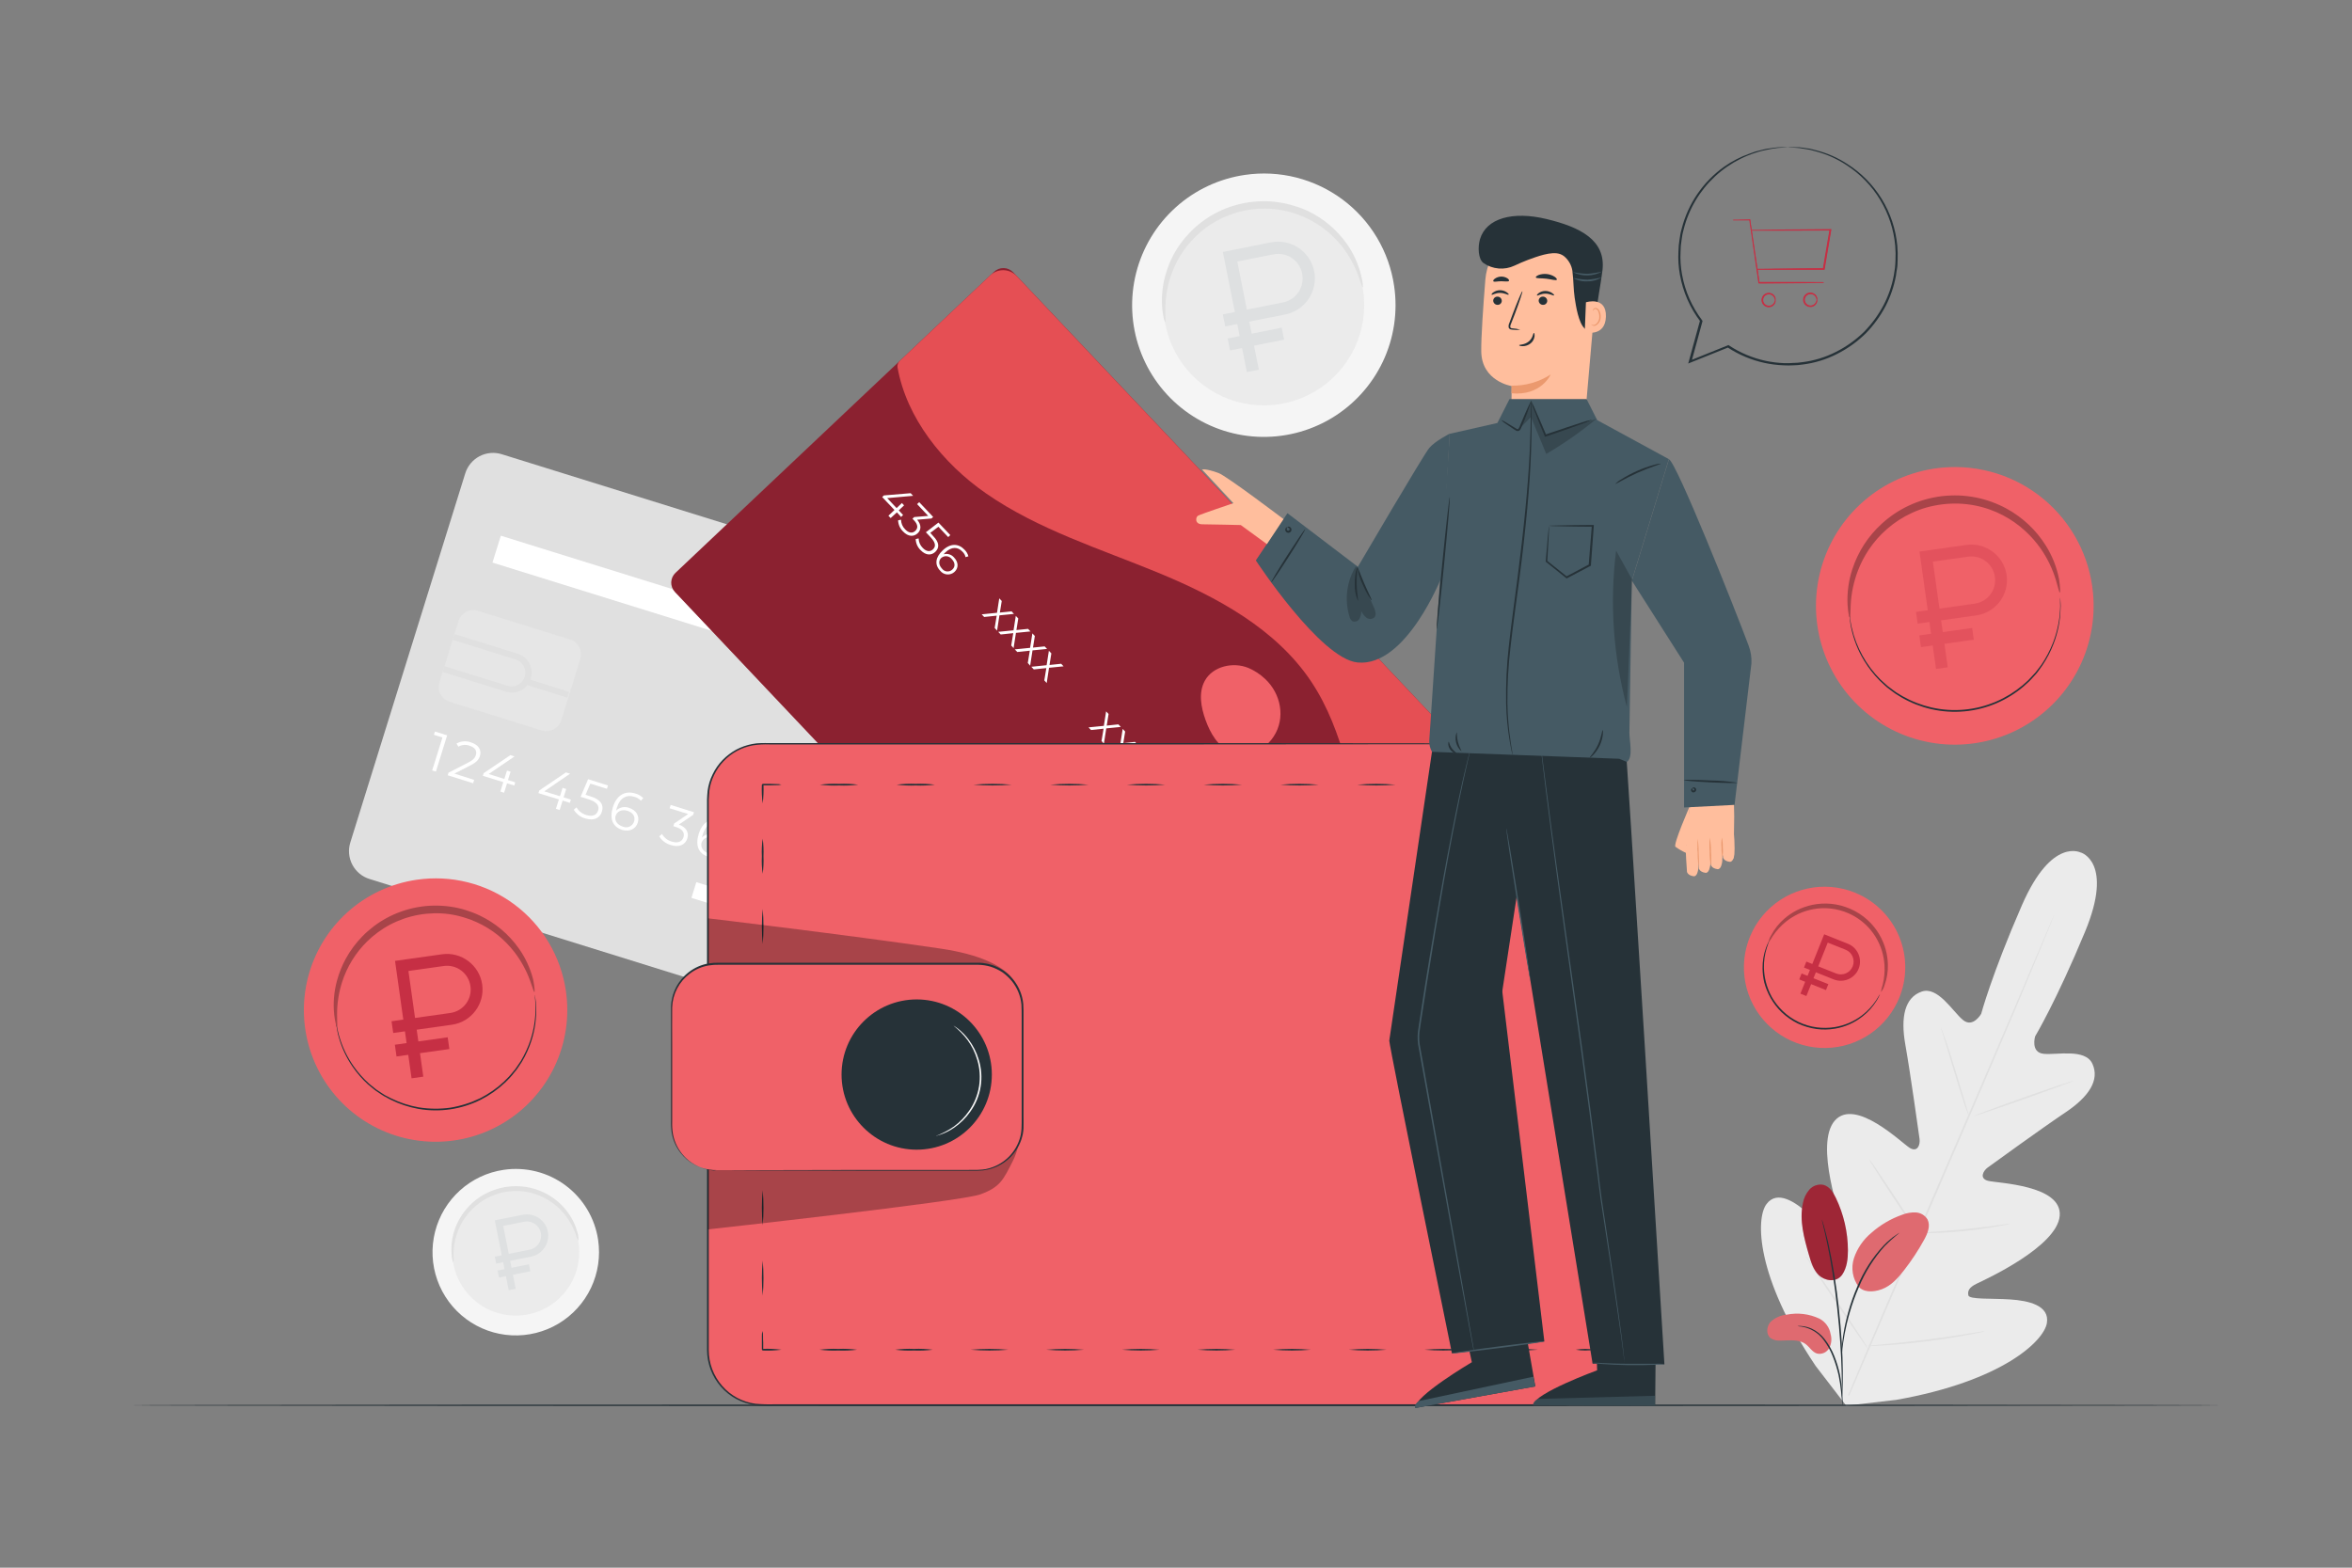 <svg width="270" height="180" viewBox="0 0 270 180" fill="none" xmlns="http://www.w3.org/2000/svg">
<rect x="0" y="0" width="270" height="180" fill="#808080" stroke="none"/>
<path d="M160.039 32.829C160.478 35.789 160.029 38.813 158.748 41.518C157.466 44.223 155.411 46.487 152.843 48.023C150.274 49.559 147.307 50.298 144.318 50.146C141.329 49.995 138.453 48.96 136.052 47.173C133.652 45.385 131.836 42.925 130.834 40.105C129.833 37.285 129.691 34.231 130.427 31.329C131.162 28.428 132.742 25.811 134.967 23.808C137.191 21.806 139.959 20.509 142.921 20.081C144.882 19.794 146.881 19.896 148.802 20.381C150.724 20.867 152.531 21.726 154.121 22.909C155.71 24.093 157.051 25.578 158.067 27.28C159.082 28.982 159.753 30.868 160.039 32.829Z" fill="#F5F5F5"/>
<path d="M156.483 33.347C156.816 35.602 156.472 37.906 155.495 39.965C154.518 42.025 152.952 43.748 150.995 44.917C149.038 46.087 146.778 46.649 144.501 46.533C142.224 46.417 140.033 45.629 138.205 44.267C136.377 42.905 134.994 41.032 134.231 38.883C133.468 36.735 133.359 34.409 133.919 32.199C134.479 29.989 135.682 27.995 137.375 26.469C139.069 24.943 141.177 23.954 143.433 23.627C146.452 23.189 149.521 23.967 151.968 25.789C154.414 27.611 156.038 30.329 156.483 33.347Z" fill="#EBEBEB"/>
<path d="M156.427 32.991C156.359 32.991 156.237 32.508 155.927 31.662C155.493 30.475 154.879 29.361 154.105 28.361C153.575 27.68 152.971 27.06 152.305 26.511C151.535 25.887 150.688 25.364 149.785 24.956C149.299 24.733 148.797 24.547 148.284 24.398C147.195 24.081 146.063 23.93 144.929 23.951C143.741 23.974 142.564 24.183 141.441 24.57C140.896 24.76 140.367 24.989 139.857 25.258C139.364 25.516 138.892 25.812 138.445 26.143C138.014 26.458 137.607 26.806 137.229 27.184C135.9 28.484 134.911 30.091 134.349 31.864C133.966 33.069 133.771 34.326 133.773 35.59C133.773 36.493 133.83 36.998 133.773 37.008C133.715 37.019 133.549 36.533 133.441 35.611C133.303 34.296 133.41 32.967 133.758 31.691C133.993 30.812 134.329 29.962 134.759 29.16C135.27 28.238 135.905 27.391 136.645 26.64C137.044 26.228 137.475 25.848 137.934 25.503C138.41 25.137 138.914 24.811 139.443 24.527C139.989 24.23 140.559 23.977 141.145 23.771C141.751 23.564 142.37 23.402 142.999 23.285C143.631 23.177 144.27 23.117 144.911 23.105C145.532 23.095 146.154 23.136 146.769 23.227C147.362 23.311 147.947 23.444 148.518 23.623C149.067 23.778 149.603 23.977 150.12 24.218C151.914 25.069 153.459 26.369 154.606 27.99C155.367 29.069 155.921 30.28 156.24 31.561C156.471 32.465 156.478 32.983 156.427 32.991Z" fill="#E0E0E0"/>
<path d="M140.38 28.927L141.757 35.826L140.377 36.101L140.652 37.481L142.032 37.206L142.307 38.586L140.928 38.861L141.203 40.241L142.583 39.965L143.133 42.725L144.513 42.449L143.962 39.69L147.412 39.002L147.136 37.622L143.687 38.31L143.412 36.93L147.551 36.104C149.827 35.65 151.318 33.416 150.864 31.139C150.409 28.863 148.175 27.372 145.899 27.826L140.38 28.927ZM142.035 30.032L146.174 29.206C147.705 28.9 149.179 29.884 149.484 31.415C149.79 32.945 148.806 34.419 147.275 34.725L143.136 35.551L142.035 30.032Z" fill="#DEE0E1"/>
<path d="M238.93 97.92C238.93 97.92 235.578 95.983 232.112 103.928C228.645 111.874 227.432 116.406 227.432 116.406C227.432 116.406 226.488 118.084 225.318 117.097C224.148 116.111 222.438 113.202 220.592 113.857C218.669 114.534 218.158 116.755 218.723 119.938C219.288 123.12 220.271 130.147 220.358 130.781C220.444 131.414 220.142 132.35 219.234 131.803C218.327 131.256 212.981 125.982 210.627 128.668C208.272 131.353 211.307 139.968 211.624 140.908C211.941 141.847 211.772 142.279 211.329 142.546C210.886 142.812 209.255 140.868 207.675 139.428C206.094 137.988 204.006 136.598 202.779 138.262C201.551 139.925 201.522 146.542 208.424 156.83L211.934 161.395L217.694 160.729C229.901 158.569 234.639 153.954 234.974 151.916C235.308 149.879 232.871 149.339 230.74 149.198C228.609 149.058 226.06 149.231 225.959 148.727C225.858 148.223 226.035 147.812 226.935 147.38C227.835 146.948 236.144 143.161 236.446 139.601C236.748 136.04 229.246 135.853 228.216 135.58C227.187 135.306 227.666 134.431 228.173 134.06C228.681 133.69 234.434 129.517 237.119 127.717C239.805 125.917 241.05 124.006 240.204 122.152C239.391 120.352 236.118 121.154 234.596 120.996C233.073 120.838 233.624 118.994 233.624 118.994C233.624 118.994 236.043 114.97 239.362 106.963C242.681 98.957 238.865 97.88 238.865 97.88" fill="#EBEBEB"/>
<path d="M212.145 160.2C214.607 154.329 218.074 146.25 221.933 137.333C225.792 128.416 229.281 120.352 231.772 114.495L234.72 107.558L235.523 105.671L235.735 105.185C235.786 105.074 235.815 105.02 235.815 105.02C235.799 105.078 235.78 105.136 235.757 105.192L235.559 105.686C235.383 106.128 235.123 106.766 234.792 107.586C234.123 109.235 233.136 111.615 231.912 114.549C229.439 120.42 225.972 128.52 222.12 137.412C218.268 146.304 214.773 154.401 212.281 160.254" fill="#E0E0E0"/>
<path d="M222.803 118.001C222.875 118.121 222.933 118.249 222.976 118.383C223.073 118.631 223.206 118.995 223.368 119.463C223.685 120.366 224.088 121.623 224.509 123.023L225.589 126.605C225.719 127.03 225.827 127.39 225.917 127.685C225.967 127.815 226.001 127.95 226.018 128.088C225.945 127.97 225.887 127.843 225.845 127.71C225.744 127.458 225.611 127.095 225.456 126.63C225.146 125.723 224.761 124.47 224.34 123.063L223.26 119.491L222.929 118.411C222.867 118.281 222.824 118.143 222.803 118.001Z" fill="#E0E0E0"/>
<path d="M226.531 128.16C226.531 128.11 229.073 127.159 232.244 126.036C235.416 124.913 238.004 124.045 238.004 124.099C238.004 124.153 235.463 125.1 232.291 126.223C229.12 127.347 226.549 128.196 226.531 128.16Z" fill="#E0E0E0"/>
<path d="M219.99 141.563C220.128 141.53 220.27 141.514 220.411 141.516L221.567 141.448C222.539 141.39 223.885 141.304 225.365 141.156C226.845 141.008 228.18 140.839 229.145 140.702L230.29 140.548C230.429 140.518 230.572 140.506 230.715 140.512C230.583 140.567 230.445 140.604 230.304 140.623C230.038 140.681 229.649 140.756 229.167 140.843C228.205 141.012 226.87 141.203 225.383 141.354C223.896 141.505 222.55 141.563 221.571 141.584C221.081 141.584 220.689 141.584 220.415 141.584C220.273 141.596 220.13 141.589 219.99 141.563Z" fill="#E0E0E0"/>
<path d="M214.594 133.135C214.594 133.135 214.695 133.236 214.842 133.441C214.99 133.646 215.202 133.942 215.458 134.316C215.965 135.058 216.66 136.094 217.416 137.243C218.172 138.391 218.856 139.439 219.331 140.202C219.573 140.584 219.763 140.897 219.893 141.113C219.968 141.225 220.03 141.346 220.077 141.473C219.98 141.383 219.897 141.28 219.828 141.167C219.681 140.962 219.468 140.663 219.213 140.292C218.705 139.547 218.01 138.514 217.254 137.362C216.498 136.21 215.814 135.166 215.339 134.402C215.098 134.021 214.907 133.711 214.777 133.492C214.703 133.38 214.641 133.261 214.594 133.135Z" fill="#E0E0E0"/>
<path d="M207.314 144.249C207.43 144.37 207.533 144.501 207.624 144.641C207.833 144.94 208.099 145.314 208.416 145.761C209.075 146.711 209.975 148.032 210.958 149.494C211.94 150.955 212.822 152.291 213.452 153.259L214.19 154.415C214.287 154.553 214.371 154.7 214.439 154.854C214.321 154.733 214.216 154.6 214.126 154.458L213.337 153.339C212.678 152.388 211.778 151.071 210.792 149.605C209.806 148.14 208.927 146.808 208.297 145.84C208.002 145.379 207.757 144.99 207.559 144.684C207.461 144.549 207.379 144.403 207.314 144.249Z" fill="#E0E0E0"/>
<path d="M214.338 154.552C214.514 154.51 214.693 154.484 214.874 154.476L216.314 154.34C217.545 154.221 219.248 154.055 221.12 153.818C222.992 153.58 224.684 153.328 225.908 153.134L227.348 152.907C227.525 152.869 227.704 152.85 227.885 152.849C227.715 152.909 227.54 152.954 227.363 152.982C227.024 153.058 226.535 153.159 225.923 153.27C224.706 153.501 223.014 153.778 221.138 154.012C219.263 154.246 217.538 154.397 216.318 154.476C215.699 154.516 215.198 154.545 214.853 154.556C214.681 154.571 214.509 154.569 214.338 154.552Z" fill="#E0E0E0"/>
<path d="M111.025 122.278L42.413 100.923C41.566 100.659 40.859 100.07 40.446 99.285C40.034 98.499 39.95 97.583 40.214 96.736L53.407 54.36C53.537 53.939 53.748 53.548 54.029 53.209C54.31 52.87 54.656 52.589 55.045 52.384C55.435 52.179 55.862 52.053 56.3 52.014C56.739 51.974 57.181 52.021 57.602 52.153L126.217 73.512C127.063 73.776 127.77 74.364 128.182 75.149C128.594 75.933 128.677 76.849 128.413 77.695L115.201 120.082C114.939 120.927 114.351 121.632 113.568 122.044C112.785 122.456 111.87 122.54 111.025 122.278Z" fill="#E0E0E0"/>
<path d="M114.816 82.411C114.497 83.435 113.882 84.341 113.048 85.015C112.214 85.689 111.199 86.1 110.131 86.197C109.063 86.294 107.991 86.073 107.049 85.56C106.107 85.048 105.338 84.267 104.84 83.318C104.342 82.368 104.136 81.293 104.249 80.226C104.362 79.16 104.789 78.151 105.475 77.328C106.161 76.504 107.077 75.902 108.105 75.598C109.133 75.295 110.229 75.303 111.252 75.622C111.933 75.833 112.564 76.176 113.112 76.632C113.659 77.088 114.111 77.647 114.442 78.278C114.773 78.908 114.977 79.598 115.041 80.307C115.105 81.016 115.029 81.731 114.816 82.411Z" fill="white"/>
<path d="M115.2 88.344C114.867 88.301 114.538 88.228 114.217 88.128C112.849 87.695 111.7 86.751 111.01 85.492C110.321 84.233 110.143 82.757 110.514 81.37C110.885 79.984 111.776 78.794 113.003 78.048C114.229 77.302 115.696 77.058 117.098 77.366C118.5 77.674 119.729 78.51 120.529 79.702C121.33 80.893 121.64 82.347 121.396 83.762C121.151 85.176 120.371 86.442 119.217 87.295C118.063 88.149 116.624 88.525 115.2 88.344ZM116.543 77.58C115.561 77.457 114.564 77.617 113.669 78.04C112.775 78.464 112.02 79.134 111.493 79.971C110.966 80.809 110.688 81.78 110.694 82.769C110.699 83.759 110.986 84.727 111.522 85.559C112.058 86.391 112.82 87.053 113.719 87.467C114.618 87.881 115.617 88.03 116.597 87.896C117.578 87.763 118.5 87.352 119.256 86.713C120.011 86.074 120.569 85.232 120.863 84.287C121.272 82.97 121.141 81.544 120.5 80.323C119.859 79.102 118.759 78.186 117.443 77.775C117.143 77.684 116.836 77.619 116.525 77.58H116.543Z" fill="white"/>
<path d="M51.331 84.431L50.042 88.593L49.613 88.459L50.791 84.679L49.811 84.373L49.93 83.992L51.331 84.431Z" fill="white"/>
<path d="M54.433 89.547L54.314 89.928L51.395 89.018L51.492 88.715L53.749 87.56C54.361 87.239 54.537 86.987 54.627 86.703C54.779 86.221 54.53 85.817 53.907 85.623C53.699 85.544 53.476 85.513 53.254 85.532C53.032 85.552 52.817 85.621 52.626 85.734L52.403 85.374C52.652 85.231 52.93 85.144 53.217 85.121C53.504 85.097 53.792 85.137 54.062 85.238C54.908 85.501 55.311 86.098 55.095 86.793C54.969 87.192 54.735 87.513 54.015 87.873L52.165 88.823L54.433 89.547Z" fill="white"/>
<path d="M59.041 90.195L58.205 89.939L57.867 91.019L57.438 90.882L57.777 89.802L55.43 89.082L55.523 88.773L58.59 86.703L59.066 86.85L56.099 88.873L57.899 89.439L58.198 88.474L58.612 88.603L58.313 89.568L59.145 89.827L59.041 90.195Z" fill="white"/>
<path d="M65.419 92.182L64.588 91.922L64.246 93.002L63.817 92.869L64.159 91.789L61.809 91.069L61.906 90.76L64.969 88.686L65.445 88.834L62.482 90.86L64.282 91.422L64.581 90.461L64.998 90.59L64.696 91.552L65.531 91.811L65.419 92.182Z" fill="white"/>
<path d="M69.098 93.183C68.879 93.903 68.213 94.291 67.194 93.975C66.641 93.823 66.166 93.465 65.869 92.974L66.182 92.7C66.428 93.13 66.833 93.445 67.309 93.579C68.029 93.802 68.501 93.579 68.659 93.067C68.817 92.556 68.594 92.095 67.536 91.764L66.65 91.49L67.514 89.467L69.793 90.187L69.674 90.569L67.77 89.975L67.216 91.26L67.752 91.426C69.005 91.8 69.329 92.448 69.098 93.183Z" fill="white"/>
<path d="M73.218 94.446C72.976 95.227 72.21 95.526 71.418 95.285C70.312 94.925 69.949 93.985 70.359 92.671C70.798 91.257 71.799 90.756 72.933 91.109C73.28 91.201 73.596 91.385 73.847 91.642L73.57 91.933C73.368 91.716 73.109 91.561 72.822 91.487C71.925 91.206 71.165 91.606 70.816 92.736C70.78 92.848 70.75 92.963 70.726 93.078C70.918 92.885 71.162 92.752 71.428 92.696C71.694 92.64 71.971 92.663 72.224 92.761C73.03 93.02 73.441 93.686 73.218 94.446ZM72.793 94.32C72.962 93.773 72.667 93.298 72.026 93.096C71.385 92.894 70.834 93.157 70.672 93.672C70.528 94.133 70.777 94.684 71.493 94.907C71.616 94.962 71.749 94.99 71.884 94.99C72.019 94.99 72.152 94.961 72.275 94.905C72.397 94.85 72.507 94.769 72.596 94.668C72.686 94.567 72.753 94.449 72.793 94.32Z" fill="white"/>
<path d="M78.903 96.268C78.684 96.962 78.014 97.348 77.01 97.027C76.454 96.875 75.978 96.517 75.678 96.026L75.991 95.753C76.24 96.186 76.65 96.504 77.132 96.635C77.82 96.851 78.302 96.635 78.46 96.131C78.619 95.627 78.367 95.195 77.597 94.954L77.298 94.86L77.395 94.547L79.001 93.467L76.869 92.805L76.988 92.423L79.666 93.258L79.569 93.561L77.931 94.676C78.81 94.993 79.109 95.602 78.903 96.268Z" fill="white"/>
<path d="M83.089 97.521C82.848 98.298 82.081 98.601 81.271 98.356C80.166 97.996 79.802 97.056 80.213 95.742C80.652 94.328 81.653 93.831 82.787 94.183C83.134 94.275 83.45 94.459 83.701 94.716L83.424 95.008C83.222 94.79 82.962 94.633 82.675 94.558C81.775 94.281 81.019 94.677 80.67 95.807C80.633 95.925 80.603 96.046 80.58 96.167C80.771 95.974 81.014 95.841 81.279 95.784C81.544 95.727 81.821 95.749 82.074 95.847C82.902 96.091 83.327 96.757 83.089 97.521ZM82.664 97.398C82.833 96.855 82.538 96.376 81.897 96.178C81.257 95.98 80.706 96.236 80.544 96.754C80.4 97.211 80.645 97.762 81.365 97.989C81.488 98.044 81.621 98.072 81.756 98.071C81.891 98.071 82.024 98.041 82.147 97.986C82.27 97.93 82.38 97.849 82.469 97.748C82.558 97.646 82.624 97.527 82.664 97.398Z" fill="white"/>
<path d="M87.843 95.793L87.745 96.095L84.804 99.414L84.34 99.266L87.22 96.026L85.081 95.361L84.837 96.138L84.415 96.005L84.775 94.846L87.843 95.793Z" fill="white"/>
<path d="M93.782 97.643L93.689 97.949L90.744 101.265L90.279 101.121L93.159 97.881L90.999 97.215L90.758 97.996L90.333 97.863L90.693 96.703L93.782 97.643Z" fill="white"/>
<path d="M96.942 101.923C96.712 102.661 95.945 102.924 94.951 102.614C93.957 102.305 93.49 101.657 93.72 100.919C93.789 100.681 93.939 100.474 94.142 100.333C94.346 100.192 94.592 100.126 94.84 100.145C94.666 100.022 94.538 99.847 94.473 99.645C94.408 99.443 94.41 99.226 94.48 99.025C94.688 98.349 95.397 98.107 96.279 98.381C97.162 98.654 97.615 99.259 97.406 99.936C97.348 100.144 97.223 100.327 97.051 100.457C96.879 100.587 96.668 100.657 96.452 100.656C96.667 100.779 96.832 100.972 96.921 101.203C97.01 101.434 97.018 101.688 96.942 101.923ZM96.506 101.779C96.665 101.268 96.323 100.811 95.585 100.58C94.847 100.35 94.314 100.537 94.145 101.048C93.975 101.56 94.317 102.024 95.055 102.251C95.793 102.478 96.344 102.298 96.506 101.779ZM95.693 100.242C96.341 100.444 96.816 100.271 96.956 99.821C97.097 99.371 96.784 98.939 96.157 98.741C95.531 98.543 95.041 98.705 94.897 99.169C94.753 99.634 95.041 100.04 95.693 100.242Z" fill="white"/>
<path d="M101.283 102.24C100.844 103.655 99.843 104.152 98.709 103.799C98.362 103.708 98.046 103.524 97.795 103.266L98.072 102.974C98.272 103.194 98.533 103.349 98.821 103.421C99.717 103.702 100.477 103.306 100.826 102.175C100.859 102.078 100.887 101.959 100.916 101.815C100.724 102.008 100.481 102.141 100.215 102.197C99.949 102.253 99.672 102.231 99.418 102.132C98.594 101.877 98.169 101.207 98.407 100.447C98.644 99.688 99.415 99.367 100.207 99.612C101.33 99.954 101.694 100.908 101.283 102.24ZM100.952 101.228C101.096 100.771 100.848 100.217 100.131 99.994C100.008 99.939 99.875 99.912 99.741 99.912C99.606 99.913 99.473 99.942 99.35 99.997C99.228 100.052 99.118 100.133 99.029 100.233C98.94 100.334 98.872 100.452 98.832 100.581C98.659 101.128 98.954 101.606 99.599 101.804C100.243 102.002 100.801 101.732 100.952 101.214V101.228Z" fill="white"/>
<path d="M106.142 101.491L104.846 105.657L104.418 105.523L105.595 101.74L104.612 101.434L104.731 101.052L106.142 101.491Z" fill="white"/>
<path d="M109.247 106.607L109.128 106.988L106.201 106.078L106.295 105.775L108.552 104.62C109.168 104.303 109.344 104.051 109.434 103.763C109.582 103.284 109.337 102.881 108.714 102.683C108.506 102.604 108.283 102.572 108.061 102.591C107.839 102.61 107.624 102.678 107.432 102.791L107.213 102.431C107.463 102.288 107.741 102.202 108.028 102.179C108.315 102.156 108.603 102.197 108.872 102.298C109.715 102.56 110.118 103.154 109.902 103.849C109.776 104.249 109.542 104.569 108.822 104.929L106.975 105.88L109.247 106.607Z" fill="white"/>
<path d="M113.235 106.956C113.019 107.651 112.346 108.036 111.338 107.716C110.785 107.561 110.311 107.204 110.01 106.715L110.323 106.441C110.573 106.872 110.981 107.188 111.461 107.323C112.152 107.539 112.634 107.323 112.793 106.819C112.951 106.315 112.699 105.883 111.929 105.642L111.63 105.549L111.727 105.235L113.333 104.155L111.201 103.493L111.32 103.111L113.999 103.943L113.905 104.249L112.263 105.361C113.142 105.682 113.441 106.29 113.235 106.956Z" fill="white"/>
<path d="M79.936 101.285L79.373 103.093L112.719 113.473L113.281 111.665L79.936 101.285Z" fill="white"/>
<path d="M95.055 109.953L94.492 111.761L111.596 117.086L112.159 115.278L95.055 109.953Z" fill="white"/>
<g opacity="0.5">
<path d="M65.451 73.422L54.867 70.127C53.925 69.834 52.925 70.36 52.631 71.302L50.439 78.345C50.146 79.286 50.672 80.287 51.613 80.58L62.197 83.875C63.138 84.168 64.139 83.642 64.432 82.7L66.625 75.657C66.918 74.716 66.392 73.715 65.451 73.422Z" fill="#EBEBEB"/>
</g>
<path d="M50.809 77.155L51.017 76.486L58.217 78.728C58.417 78.796 58.629 78.824 58.839 78.809C59.049 78.794 59.255 78.737 59.443 78.641C59.631 78.545 59.798 78.413 59.934 78.252C60.07 78.091 60.172 77.904 60.235 77.702C60.298 77.501 60.32 77.289 60.299 77.079C60.279 76.869 60.217 76.665 60.116 76.48C60.016 76.294 59.879 76.13 59.714 75.999C59.549 75.867 59.36 75.769 59.157 75.712L51.957 73.469L52.166 72.799L59.366 75.042C59.66 75.124 59.936 75.264 60.175 75.454C60.415 75.644 60.613 75.881 60.76 76.149C60.906 76.418 60.997 76.713 61.027 77.017C61.057 77.321 61.026 77.629 60.935 77.92C60.844 78.212 60.695 78.483 60.498 78.716C60.3 78.95 60.058 79.141 59.785 79.279C59.512 79.417 59.214 79.498 58.909 79.519C58.604 79.539 58.297 79.498 58.009 79.398L50.809 77.155Z" fill="#E0E0E0"/>
<path d="M60.416 77.89L60.205 78.557L65.126 80.111L65.337 79.444L60.416 77.89Z" fill="#E0E0E0"/>
<path d="M93.48 72.71L57.494 61.509L56.533 64.596L92.519 75.797L93.48 72.71Z" fill="white"/>
<path d="M68.664 142.377C68.94 144.248 68.656 146.159 67.846 147.868C67.036 149.577 65.737 151.007 64.114 151.978C62.49 152.948 60.616 153.416 58.727 153.32C56.838 153.225 55.02 152.572 53.503 151.443C51.985 150.314 50.837 148.76 50.203 146.978C49.569 145.196 49.478 143.266 49.942 141.432C50.405 139.599 51.402 137.944 52.807 136.677C54.211 135.41 55.96 134.589 57.831 134.316C59.072 134.134 60.336 134.198 61.552 134.505C62.767 134.811 63.911 135.354 64.917 136.103C65.923 136.851 66.771 137.791 67.414 138.867C68.057 139.944 68.482 141.136 68.664 142.377Z" fill="#F5F5F5"/>
<path d="M66.414 142.704C66.625 144.131 66.408 145.588 65.791 146.891C65.173 148.194 64.183 149.284 62.945 150.024C61.708 150.764 60.278 151.12 58.838 151.047C57.398 150.974 56.012 150.476 54.855 149.615C53.699 148.753 52.824 147.569 52.341 146.21C51.858 144.851 51.789 143.38 52.143 141.982C52.496 140.584 53.257 139.323 54.328 138.357C55.399 137.392 56.733 136.766 58.16 136.559C60.069 136.281 62.011 136.772 63.558 137.924C65.106 139.076 66.133 140.795 66.414 142.704Z" fill="#EBEBEB"/>
<path d="M66.378 142.478C66.243 142.21 66.137 141.929 66.061 141.639C65.786 140.888 65.398 140.184 64.909 139.551C63.978 138.341 62.687 137.459 61.222 137.031C60.886 136.93 60.541 136.856 60.193 136.811C59.835 136.763 59.474 136.741 59.113 136.746C58.738 136.758 58.364 136.794 57.993 136.854C57.627 136.924 57.266 137.019 56.913 137.139C56.569 137.258 56.234 137.404 55.912 137.574C55.303 137.898 54.742 138.308 54.249 138.791C53.801 139.23 53.413 139.725 53.093 140.264C52.815 140.735 52.59 141.236 52.42 141.758C52.18 142.519 52.059 143.313 52.06 144.112C52.095 144.411 52.095 144.713 52.06 145.012C51.931 144.734 51.86 144.433 51.852 144.126C51.767 143.294 51.835 142.454 52.053 141.646C52.207 141.085 52.424 140.544 52.701 140.033C53.026 139.447 53.428 138.907 53.896 138.428C54.148 138.166 54.42 137.926 54.71 137.708C55.012 137.478 55.331 137.272 55.664 137.092C56.011 136.906 56.372 136.747 56.744 136.617C57.127 136.485 57.519 136.382 57.918 136.307C58.317 136.239 58.722 136.2 59.127 136.192C59.52 136.187 59.912 136.214 60.301 136.271C60.676 136.324 61.047 136.407 61.41 136.52C61.756 136.626 62.094 136.758 62.421 136.916C63.556 137.454 64.533 138.276 65.258 139.302C65.742 139.984 66.096 140.749 66.302 141.56C66.394 141.856 66.419 142.17 66.378 142.478Z" fill="#E0E0E0"/>
<path d="M211.477 146.358C210.778 147.352 209.421 147.024 208.795 146.416C208.168 145.807 207.898 144.925 207.657 144.083C207.103 142.164 206.548 140.148 206.959 138.19C207.058 137.597 207.319 137.043 207.711 136.588C207.91 136.364 208.165 136.197 208.449 136.102C208.733 136.007 209.037 135.989 209.331 136.048C210.015 136.228 210.44 136.901 210.746 137.538C211.651 139.419 212.126 141.477 212.135 143.564C212.135 144.536 212.024 145.555 211.477 146.358Z" fill="#C62F44"/>
<g opacity="0.2">
<path d="M211.477 146.358C210.778 147.352 209.421 147.024 208.795 146.416C208.168 145.807 207.898 144.925 207.657 144.083C207.103 142.164 206.548 140.148 206.959 138.19C207.058 137.597 207.319 137.043 207.711 136.588C207.91 136.364 208.165 136.197 208.449 136.102C208.733 136.007 209.037 135.989 209.331 136.048C210.015 136.228 210.44 136.901 210.746 137.538C211.651 139.419 212.126 141.477 212.135 143.564C212.135 144.536 212.024 145.555 211.477 146.358Z" fill="black"/>
</g>
<path d="M208.863 151.405C207.692 150.855 206.376 150.695 205.108 150.948C204.416 151.009 203.764 151.301 203.258 151.776C202.793 152.287 202.707 153.187 203.236 153.627C203.58 153.858 203.993 153.963 204.406 153.922C205.396 153.922 206.498 153.735 207.286 154.332C207.74 154.674 208.038 155.239 208.582 155.412C208.852 155.474 209.135 155.446 209.388 155.333C209.641 155.22 209.851 155.028 209.986 154.786C210.246 154.289 210.303 153.711 210.144 153.173C210.082 152.799 209.934 152.445 209.711 152.139C209.489 151.832 209.198 151.581 208.863 151.405Z" fill="#DF6A70"/>
<path d="M213.392 147.787C213.035 147.319 212.797 146.77 212.699 146.188C212.601 145.607 212.646 145.01 212.831 144.45C213.211 143.326 213.895 142.329 214.807 141.57C215.84 140.651 217.042 139.942 218.346 139.482C218.851 139.279 219.394 139.187 219.937 139.212C220.209 139.228 220.472 139.309 220.705 139.45C220.938 139.59 221.133 139.786 221.273 140.019C221.633 140.739 221.291 141.592 220.913 142.294C220.233 143.535 219.455 144.719 218.587 145.836C217.892 146.733 217.093 147.636 216.031 148.025C214.969 148.414 213.871 148.385 213.302 147.665" fill="#DF6A70"/>
<path d="M211.523 161.392C211.489 161.243 211.469 161.091 211.462 160.938C211.429 160.611 211.39 160.197 211.339 159.703C211.277 159.099 211.185 158.498 211.062 157.903C210.899 157.174 210.679 156.459 210.403 155.765C210.137 155.071 209.774 154.419 209.323 153.828C208.709 153.008 207.795 152.465 206.782 152.316C206.629 152.312 206.476 152.29 206.328 152.251C206.481 152.237 206.636 152.237 206.789 152.251C207.209 152.284 207.62 152.392 208.002 152.568C208.565 152.839 209.057 153.236 209.442 153.727C209.913 154.326 210.294 154.991 210.573 155.7C210.854 156.406 211.074 157.134 211.228 157.878C211.344 158.485 211.425 159.098 211.469 159.714C211.509 160.236 211.523 160.661 211.53 160.956C211.545 161.101 211.542 161.247 211.523 161.392Z" fill="#263238"/>
<path d="M211.441 160.441C211.432 160.372 211.432 160.302 211.441 160.233C211.441 160.074 211.441 159.873 211.441 159.631C211.441 159.109 211.441 158.353 211.412 157.421C211.365 155.556 211.207 152.986 210.897 150.156C210.588 147.327 210.177 144.781 209.792 142.956C209.702 142.499 209.612 142.089 209.529 141.725C209.446 141.361 209.378 141.052 209.313 140.8C209.248 140.548 209.209 140.371 209.173 140.217C209.152 140.149 209.14 140.079 209.137 140.008C209.167 140.071 209.191 140.138 209.209 140.206L209.385 140.782C209.461 141.034 209.54 141.343 209.63 141.703C209.72 142.063 209.824 142.47 209.922 142.927C210.435 145.305 210.822 147.709 211.081 150.127C211.394 152.964 211.531 155.527 211.545 157.41C211.545 158.346 211.545 159.102 211.513 159.624C211.513 159.869 211.484 160.067 211.477 160.225C211.471 160.298 211.459 160.371 211.441 160.441Z" fill="#263238"/>
<path d="M211.425 155.463C211.41 155.254 211.41 155.045 211.425 154.836C211.45 154.433 211.504 153.85 211.62 153.137C211.756 152.3 211.94 151.472 212.17 150.657C212.446 149.656 212.793 148.677 213.207 147.726C213.926 145.974 214.958 144.367 216.253 142.985C216.479 142.748 216.719 142.526 216.973 142.319C217.084 142.229 217.182 142.135 217.279 142.063L217.56 141.869C217.726 141.743 217.902 141.63 218.085 141.531C217.478 142.012 216.9 142.529 216.354 143.079C215.104 144.472 214.101 146.068 213.387 147.798C212.976 148.743 212.627 149.713 212.343 150.703C212.073 151.614 211.893 152.453 211.756 153.159C211.62 153.864 211.551 154.444 211.504 154.843C211.496 155.052 211.469 155.259 211.425 155.463Z" fill="#263238"/>
<path d="M133.201 126.907L77.481 67.968C77.199 67.669 77.048 67.271 77.059 66.861C77.071 66.451 77.244 66.062 77.542 65.779L114.121 31.205C114.269 31.065 114.443 30.956 114.633 30.883C114.823 30.811 115.025 30.776 115.228 30.782C115.432 30.788 115.632 30.833 115.817 30.916C116.003 30.999 116.17 31.118 116.31 31.266L172.027 90.209C172.309 90.507 172.46 90.906 172.449 91.316C172.437 91.726 172.264 92.115 171.966 92.397L135.394 126.957C135.247 127.099 135.074 127.21 134.884 127.284C134.694 127.358 134.491 127.394 134.287 127.389C134.083 127.384 133.882 127.339 133.696 127.257C133.51 127.174 133.342 127.055 133.201 126.907Z" fill="#C62F44"/>
<g opacity="0.3">
<path d="M133.201 126.907L77.481 67.968C77.199 67.669 77.048 67.271 77.059 66.861C77.071 66.451 77.244 66.062 77.542 65.779L114.121 31.205C114.269 31.065 114.443 30.956 114.633 30.883C114.823 30.811 115.025 30.776 115.228 30.782C115.432 30.788 115.632 30.833 115.817 30.916C116.003 30.999 116.17 31.118 116.31 31.266L172.027 90.209C172.309 90.507 172.46 90.906 172.449 91.316C172.437 91.726 172.264 92.115 171.966 92.397L135.394 126.957C135.247 127.099 135.074 127.21 134.884 127.284C134.694 127.358 134.491 127.394 134.287 127.389C134.083 127.384 133.882 127.339 133.696 127.257C133.51 127.174 133.342 127.055 133.201 126.907Z" fill="black"/>
</g>
<path d="M171.619 89.777L116.711 31.698C116.518 31.493 116.287 31.328 116.03 31.213C115.774 31.098 115.497 31.034 115.215 31.026C114.934 31.018 114.654 31.066 114.391 31.166C114.128 31.267 113.888 31.418 113.684 31.611L103.294 41.436C103.191 41.532 103.114 41.652 103.069 41.785C103.024 41.918 103.012 42.06 103.035 42.199C104.075 48.01 108.23 53.204 113.183 56.646C119.167 60.804 126.259 62.996 132.983 65.772C139.708 68.547 146.487 72.205 150.53 78.271C154.342 83.999 155.242 91.102 157.183 97.711C157.71 99.507 158.37 101.261 159.155 102.96C159.213 103.083 159.298 103.191 159.405 103.275C159.512 103.359 159.638 103.416 159.771 103.442C159.905 103.468 160.043 103.462 160.173 103.425C160.304 103.387 160.424 103.319 160.523 103.226L171.536 92.815C171.742 92.622 171.908 92.389 172.024 92.132C172.14 91.874 172.203 91.596 172.211 91.313C172.219 91.031 172.17 90.749 172.069 90.486C171.967 90.222 171.814 89.981 171.619 89.777Z" fill="#E54F54"/>
<path d="M103.444 59.357L102.962 58.828L102.242 59.483L101.986 59.213L102.681 58.557L101.273 57.071L101.468 56.883L104.539 56.628L104.823 56.93L101.846 57.193L102.926 58.338L103.534 57.758L103.783 58.025L103.174 58.601L103.671 59.126L103.444 59.357Z" fill="white"/>
<path d="M105.34 61.232C104.898 61.646 104.26 61.65 103.656 61.013C103.315 60.675 103.116 60.221 103.098 59.742L103.436 59.67C103.441 60.086 103.609 60.483 103.904 60.775C104.318 61.214 104.746 61.261 105.074 60.952C105.402 60.642 105.387 60.231 104.926 59.745L104.746 59.558L104.948 59.367L106.554 59.234L105.279 57.884L105.52 57.657L107.122 59.353L106.932 59.533L105.286 59.673C105.79 60.267 105.762 60.84 105.34 61.232Z" fill="white"/>
<path d="M107.374 63.36C106.924 63.785 106.294 63.803 105.672 63.158C105.331 62.823 105.132 62.369 105.117 61.891L105.456 61.819C105.463 62.225 105.628 62.613 105.916 62.899C106.338 63.349 106.78 63.381 107.101 63.075C107.421 62.769 107.461 62.355 106.82 61.675L106.287 61.113L107.727 60.001L109.092 61.441L108.85 61.668L107.724 60.48L106.795 61.182L107.115 61.542C107.868 62.305 107.839 62.903 107.374 63.36Z" fill="white"/>
<path d="M109.581 65.657C109.467 65.764 109.331 65.846 109.183 65.897C109.035 65.949 108.878 65.969 108.722 65.956C108.566 65.944 108.414 65.899 108.276 65.824C108.139 65.75 108.018 65.647 107.922 65.523C107.259 64.822 107.385 63.983 108.217 63.194C109.113 62.348 110.042 62.395 110.719 63.111C110.936 63.32 111.092 63.584 111.169 63.875L110.845 63.972C110.791 63.73 110.666 63.511 110.485 63.342C109.949 62.773 109.239 62.752 108.523 63.428C108.462 63.486 108.39 63.562 108.318 63.644C108.535 63.581 108.766 63.584 108.981 63.651C109.197 63.718 109.388 63.847 109.531 64.022C110.028 64.544 110.064 65.203 109.581 65.657ZM109.322 65.397C109.682 65.07 109.65 64.606 109.265 64.199C109.196 64.107 109.109 64.03 109.009 63.974C108.909 63.917 108.799 63.881 108.685 63.868C108.571 63.856 108.456 63.867 108.346 63.901C108.236 63.935 108.135 63.991 108.048 64.066C107.756 64.339 107.709 64.84 108.141 65.293C108.208 65.383 108.293 65.458 108.391 65.513C108.488 65.568 108.597 65.601 108.708 65.611C108.82 65.621 108.932 65.607 109.038 65.57C109.144 65.533 109.241 65.474 109.322 65.397Z" fill="white"/>
<path d="M114.184 72.1L114.418 70.689L112.978 70.841L112.693 70.538L114.454 70.358L114.709 68.702L114.997 69.004L114.781 70.333L116.121 70.192L116.398 70.488L114.731 70.653L114.461 72.407L114.184 72.1Z" fill="white"/>
<path d="M116.084 74.113L116.318 72.698L114.878 72.85L114.59 72.547L116.35 72.371L116.609 70.715L116.894 71.014L116.681 72.342L118.017 72.205L118.298 72.5L116.627 72.666L116.357 74.419L116.084 74.113Z" fill="white"/>
<path d="M117.985 76.122L118.219 74.711L116.779 74.862L116.494 74.56L118.251 74.383L118.51 72.724L118.795 73.026L118.582 74.354L119.921 74.218L120.199 74.509L118.528 74.675L118.258 76.428L117.985 76.122Z" fill="white"/>
<path d="M119.881 78.12L120.115 76.709L118.675 76.86L118.391 76.557L120.147 76.377L120.407 74.721L120.691 75.024L120.479 76.352L121.818 76.212L122.095 76.507L120.425 76.673L120.158 78.426L119.881 78.12Z" fill="white"/>
<path d="M126.451 85.079L126.685 83.667L125.245 83.819L124.961 83.516L126.718 83.34L126.977 81.68L127.261 81.983L127.049 83.311L128.388 83.171L128.665 83.466L126.995 83.631L126.725 85.385L126.451 85.079Z" fill="white"/>
<path d="M128.354 87.091L128.588 85.677L127.148 85.828L126.863 85.529L128.62 85.349L128.879 83.693L129.164 83.995L128.951 85.324L130.29 85.183L130.568 85.478L128.897 85.644L128.627 87.397L128.354 87.091Z" fill="white"/>
<path d="M130.252 89.103L130.49 87.689L129.05 87.84L128.766 87.537L130.522 87.361L130.782 85.705L131.066 86.004L130.854 87.332L132.193 87.195L132.47 87.487L130.8 87.653L130.533 89.406L130.252 89.103Z" fill="white"/>
<path d="M132.158 91.112L132.392 89.701L130.952 89.852L130.668 89.55L132.425 89.374L132.684 87.714L132.972 88.016L132.756 89.345L134.095 89.204L134.372 89.499L132.702 89.665L132.436 91.418L132.158 91.112Z" fill="white"/>
<path d="M140.689 94.856L138.054 97.351L137.795 97.077L140.193 94.813L139.606 94.194L139.847 93.963L140.689 94.856Z" fill="white"/>
<path d="M141.051 99C140.612 99.418 139.971 99.418 139.367 98.781C139.026 98.443 138.827 97.989 138.809 97.51L139.147 97.438C139.154 97.854 139.321 98.251 139.615 98.546C140.029 98.982 140.461 99.032 140.789 98.723C141.116 98.413 141.102 98.003 140.637 97.513L140.461 97.326L140.659 97.139L142.265 97.002L140.99 95.656L141.231 95.425L142.833 97.121L142.643 97.305L141.001 97.445C141.505 98.046 141.48 98.608 141.051 99Z" fill="white"/>
<path d="M143.468 101.689L142.968 101.16L142.277 101.815L142.017 101.545L142.712 100.89L141.305 99.403L141.503 99.216L144.57 98.964L144.854 99.263L141.877 99.525L142.957 100.67L143.565 100.094L143.817 100.357L143.205 100.933L143.706 101.462L143.468 101.689Z" fill="white"/>
<path d="M144.938 104.151L144.697 104.378L142.947 102.528L143.142 102.348L145.251 102.427C145.827 102.449 146.058 102.337 146.238 102.168C146.544 101.876 146.529 101.484 146.148 101.088C146.029 100.946 145.879 100.833 145.71 100.757C145.541 100.681 145.357 100.644 145.172 100.649V100.289C145.412 100.286 145.649 100.336 145.866 100.436C146.084 100.535 146.277 100.682 146.432 100.865C146.936 101.401 146.986 101.995 146.544 102.413C146.292 102.65 145.993 102.773 145.312 102.773L143.581 102.711L144.938 104.151Z" fill="white"/>
<path d="M125.944 103.698C126.743 102.942 127.614 102.956 128.179 103.55C128.745 104.144 128.709 105.019 127.906 105.775C127.103 106.531 126.239 106.52 125.67 105.923C125.101 105.325 125.145 104.454 125.944 103.698ZM127.384 105.21C127.935 104.692 127.981 104.281 127.715 104C127.449 103.72 127.042 103.745 126.491 104.267C125.94 104.789 125.893 105.196 126.156 105.473C126.419 105.75 126.822 105.732 127.373 105.21H127.384Z" fill="white"/>
<path d="M129.602 108.472C129.109 108.94 128.414 108.832 127.928 108.317C127.298 107.647 127.323 106.834 128.104 106.096C128.943 105.304 129.904 105.376 130.578 106.096C130.809 106.326 130.973 106.615 131.053 106.931L130.444 107.111C130.399 106.895 130.292 106.697 130.135 106.542C130.053 106.444 129.951 106.364 129.835 106.309C129.72 106.254 129.594 106.225 129.466 106.223C129.338 106.221 129.211 106.247 129.094 106.299C128.977 106.351 128.873 106.428 128.788 106.524C129.091 106.548 129.372 106.69 129.57 106.92C129.676 107.019 129.761 107.137 129.82 107.269C129.88 107.402 129.912 107.544 129.915 107.689C129.918 107.834 129.892 107.978 129.838 108.112C129.784 108.247 129.704 108.369 129.602 108.472ZM129.062 107.953C129.114 107.904 129.155 107.844 129.182 107.778C129.209 107.712 129.221 107.64 129.219 107.569C129.216 107.497 129.198 107.427 129.166 107.363C129.134 107.299 129.089 107.242 129.033 107.197C128.99 107.14 128.935 107.093 128.873 107.058C128.81 107.023 128.741 107.001 128.67 106.994C128.599 106.987 128.527 106.995 128.459 107.017C128.39 107.039 128.327 107.074 128.274 107.122C128.222 107.173 128.183 107.234 128.157 107.302C128.131 107.37 128.12 107.442 128.124 107.515C128.128 107.587 128.147 107.658 128.18 107.722C128.214 107.787 128.26 107.843 128.317 107.888C128.359 107.946 128.414 107.993 128.476 108.028C128.538 108.063 128.607 108.084 128.678 108.09C128.75 108.097 128.821 108.087 128.889 108.064C128.956 108.04 129.018 108.002 129.069 107.953H129.062Z" fill="white"/>
<path d="M132.842 107.568L133.299 108.047L128.954 109.991L128.5 109.508L132.842 107.568Z" fill="white"/>
<path d="M132.518 112.165L132.061 112.597L130.322 110.765L130.682 110.423L132.45 110.523C132.57 110.547 132.694 110.544 132.812 110.515C132.931 110.485 133.042 110.431 133.137 110.354C133.328 110.174 133.314 109.937 133.069 109.681C132.981 109.579 132.869 109.501 132.744 109.453C132.618 109.405 132.482 109.39 132.349 109.407L132.227 108.749C132.48 108.719 132.737 108.753 132.974 108.846C133.212 108.94 133.422 109.091 133.587 109.285C134.099 109.829 134.16 110.448 133.721 110.865C133.487 111.089 133.209 111.225 132.572 111.182L131.521 111.121L132.518 112.165Z" fill="white"/>
<path d="M134.854 114.53L134.494 114.138L133.986 114.617L133.468 114.069L133.979 113.591L132.744 112.284L133.122 111.924L135.739 111.614L136.297 112.201L133.835 112.518L134.451 113.169L134.904 112.741L135.405 113.27L134.951 113.699L135.311 114.095L134.854 114.53Z" fill="white"/>
<path d="M146.225 84.546C147.593 82.444 147.057 79.65 145.221 77.944C144.663 77.417 144.015 76.993 143.309 76.691C141.556 75.971 139.234 76.493 138.313 78.156C137.56 79.513 137.863 81.209 138.392 82.667C138.943 84.197 139.832 85.759 141.347 86.353C142.863 86.947 144.559 86.404 145.646 85.273C145.863 85.051 146.058 84.808 146.225 84.546Z" fill="#F06168"/>
<path d="M179.615 85.414H87.552C84.084 85.414 81.273 88.225 81.273 91.692V155.063C81.273 158.53 84.084 161.341 87.552 161.341H179.615C183.082 161.341 185.893 158.53 185.893 155.063V91.692C185.893 88.225 183.082 85.414 179.615 85.414Z" fill="#F06168"/>
<path d="M185.892 91.692C185.892 91.692 185.892 91.616 185.892 91.465C185.885 91.239 185.864 91.014 185.827 90.792C185.701 89.915 185.386 89.077 184.906 88.333C184.553 87.786 184.121 87.295 183.624 86.875C183.016 86.377 182.322 85.996 181.576 85.752C181.374 85.683 181.162 85.644 180.949 85.583C180.737 85.521 180.51 85.514 180.283 85.478L179.588 85.446H175.707L138.17 85.475H112.25H97.807H88.335C87.696 85.449 87.056 85.485 86.424 85.583C85.151 85.816 83.984 86.446 83.09 87.383C82.639 87.849 82.266 88.385 81.985 88.97C81.696 89.555 81.506 90.184 81.424 90.831C81.361 91.49 81.341 92.151 81.362 92.811V102.96C81.362 108.446 81.362 114.042 81.362 119.747V155.027C81.365 156.532 81.912 157.986 82.903 159.12C83.881 160.247 85.237 160.978 86.716 161.175C87.453 161.239 88.193 161.26 88.933 161.237H145.871H175.625H179.088C179.653 161.254 180.218 161.217 180.776 161.125C181.325 161.019 181.856 160.84 182.357 160.592C182.605 160.47 182.845 160.333 183.077 160.182C183.302 160.023 183.518 159.853 183.725 159.671C184.338 159.131 184.837 158.476 185.194 157.741C185.55 157.007 185.757 156.209 185.802 155.394C185.838 151.074 185.802 146.919 185.823 142.959C185.823 127.119 185.849 114.289 185.856 105.426C185.856 100.994 185.856 97.556 185.874 95.22C185.874 94.057 185.874 93.168 185.874 92.567C185.874 91.965 185.874 91.663 185.874 91.663C185.874 91.663 185.874 91.969 185.874 92.567C185.874 93.164 185.874 94.057 185.874 95.22C185.874 97.556 185.874 100.98 185.892 105.426C185.892 114.289 185.892 127.112 185.921 142.959C185.921 146.919 185.946 151.07 185.921 155.401C185.86 156.511 185.507 157.585 184.898 158.515C184.595 158.982 184.232 159.408 183.818 159.782C183.607 159.969 183.384 160.143 183.152 160.304C182.921 160.459 182.68 160.599 182.432 160.725C181.921 160.981 181.377 161.166 180.816 161.273C180.249 161.368 179.674 161.407 179.099 161.388H175.635H145.882H112.999H88.919C88.171 161.411 87.421 161.389 86.676 161.323C85.152 161.123 83.755 160.371 82.748 159.21C81.732 158.046 81.17 156.554 81.164 155.009C81.164 142.916 81.164 131.115 81.164 119.729V102.96C81.164 100.219 81.164 97.507 81.164 94.824V92.819C81.143 92.15 81.164 91.48 81.229 90.813C81.314 90.148 81.51 89.502 81.809 88.902C82.096 88.299 82.481 87.747 82.946 87.267C83.407 86.793 83.936 86.391 84.516 86.072C85.099 85.763 85.725 85.544 86.374 85.424L86.859 85.349L87.346 85.323C87.673 85.305 87.993 85.323 88.314 85.323H112.229H138.149L175.686 85.356H179.549L180.251 85.392C180.478 85.431 180.704 85.457 180.92 85.503C181.136 85.55 181.349 85.604 181.55 85.676C182.303 85.924 183.002 86.31 183.613 86.814C184.113 87.237 184.546 87.734 184.898 88.286C185.377 89.036 185.687 89.881 185.806 90.763C185.842 90.987 185.862 91.213 185.863 91.44C185.892 91.616 185.892 91.692 185.892 91.692Z" fill="#263238"/>
<path d="M182.227 90.094C182.941 89.969 183.672 89.969 184.387 90.094C183.672 90.218 182.941 90.218 182.227 90.094Z" fill="#263238"/>
<path d="M173.416 90.094C174.882 89.969 176.356 89.969 177.822 90.094C176.356 90.218 174.882 90.218 173.416 90.094Z" fill="#263238"/>
<path d="M164.604 90.093C166.068 89.969 167.541 89.969 169.006 90.093C167.541 90.218 166.068 90.218 164.604 90.093Z" fill="#263238"/>
<path d="M155.793 90.094C157.259 89.969 158.733 89.969 160.199 90.094C158.733 90.218 157.259 90.218 155.793 90.094Z" fill="#263238"/>
<path d="M146.982 90.093C148.447 89.969 149.92 89.969 151.385 90.093C149.92 90.218 148.447 90.218 146.982 90.093Z" fill="#263238"/>
<path d="M138.172 90.094C139.638 89.969 141.112 89.969 142.578 90.094C141.112 90.218 139.638 90.218 138.172 90.094Z" fill="#263238"/>
<path d="M129.361 90.093C130.826 89.969 132.299 89.969 133.764 90.093C132.299 90.218 130.826 90.218 129.361 90.093Z" fill="#263238"/>
<path d="M120.549 90.094C122.015 89.969 123.489 89.969 124.955 90.094C123.489 90.218 122.015 90.218 120.549 90.094Z" fill="#263238"/>
<path d="M111.736 90.093C113.202 89.969 114.677 89.969 116.143 90.093C114.677 90.218 113.202 90.218 111.736 90.093Z" fill="#263238"/>
<path d="M102.928 90.094C103.655 90.002 104.388 89.97 105.12 90C105.856 89.97 106.593 90.001 107.323 90.094C106.593 90.188 105.856 90.22 105.12 90.187C104.388 90.219 103.654 90.188 102.928 90.094Z" fill="#263238"/>
<path d="M94.115 90.094C94.846 90.001 95.583 89.97 96.318 90C97.054 89.97 97.791 90.001 98.522 90.094C97.791 90.188 97.054 90.22 96.318 90.187C95.583 90.22 94.846 90.188 94.115 90.094Z" fill="#263238"/>
<path d="M87.551 92.254C87.457 91.538 87.425 90.815 87.458 90.094L87.551 90H88.39L89.078 90.022C89.291 90.014 89.504 90.036 89.711 90.086C89.505 90.14 89.291 90.163 89.078 90.155L88.39 90.173H87.987H87.551L87.645 90.079C87.676 90.805 87.645 91.533 87.551 92.254Z" fill="#263238"/>
<path d="M87.551 100.328C87.457 99.659 87.425 98.983 87.458 98.308C87.425 97.635 87.457 96.96 87.551 96.293C87.644 96.96 87.675 97.635 87.645 98.308C87.675 98.983 87.644 99.659 87.551 100.328Z" fill="#263238"/>
<path d="M87.553 108.403C87.428 107.061 87.428 105.71 87.553 104.367C87.677 105.71 87.677 107.061 87.553 108.403Z" fill="#263238"/>
<path d="M87.553 116.478C87.428 115.134 87.428 113.782 87.553 112.438C87.677 113.782 87.677 115.134 87.553 116.478Z" fill="#263238"/>
<path d="M87.553 124.56C87.428 123.216 87.428 121.864 87.553 120.521C87.677 121.864 87.677 123.216 87.553 124.56Z" fill="#263238"/>
<path d="M87.553 132.624C87.428 131.282 87.428 129.931 87.553 128.588C87.677 129.931 87.677 131.282 87.553 132.624Z" fill="#263238"/>
<path d="M87.553 140.699C87.428 139.356 87.428 138.005 87.553 136.663C87.677 138.005 87.677 139.356 87.553 140.699Z" fill="#263238"/>
<path d="M87.553 148.773C87.428 147.431 87.428 146.08 87.553 144.738C87.677 146.08 87.677 147.431 87.553 148.773Z" fill="#263238"/>
<path d="M89.712 154.973C88.996 155.065 88.274 155.096 87.552 155.066C87.365 154.879 87.498 155.012 87.459 154.969V154.541C87.459 154.4 87.459 154.267 87.459 154.134C87.459 153.896 87.459 153.669 87.459 153.446C87.448 153.234 87.471 153.021 87.527 152.816C87.578 153.022 87.6 153.234 87.592 153.446C87.592 153.669 87.592 153.896 87.613 154.134C87.613 154.267 87.613 154.4 87.613 154.541C87.613 154.609 87.613 154.681 87.613 154.753V154.969C87.57 154.929 87.707 155.066 87.52 154.879C88.252 154.845 88.986 154.876 89.712 154.973Z" fill="#263238"/>
<path d="M98.394 154.973C97.678 155.065 96.956 155.096 96.234 155.066C95.513 155.096 94.79 155.065 94.074 154.973C94.79 154.879 95.513 154.847 96.234 154.879C96.956 154.847 97.678 154.879 98.394 154.973Z" fill="#263238"/>
<path d="M107.078 154.973C106.362 155.065 105.639 155.096 104.918 155.066C104.196 155.096 103.474 155.065 102.758 154.973C103.474 154.879 104.196 154.847 104.918 154.879C105.639 154.847 106.362 154.879 107.078 154.973Z" fill="#263238"/>
<path d="M115.762 154.973C114.317 155.097 112.864 155.097 111.42 154.973C112.864 154.848 114.317 154.848 115.762 154.973Z" fill="#263238"/>
<path d="M124.443 154.973C122.999 155.097 121.546 155.097 120.102 154.973C121.546 154.848 122.999 154.848 124.443 154.973Z" fill="#263238"/>
<path d="M133.127 154.973C131.682 155.097 130.23 155.097 128.785 154.973C130.23 154.848 131.682 154.848 133.127 154.973Z" fill="#263238"/>
<path d="M141.81 154.973C140.366 155.097 138.913 155.097 137.469 154.973C138.913 154.848 140.366 154.848 141.81 154.973Z" fill="#263238"/>
<path d="M150.48 154.973C149.036 155.097 147.583 155.097 146.139 154.973C147.583 154.848 149.036 154.848 150.48 154.973Z" fill="#263238"/>
<path d="M159.178 154.973C157.733 155.097 156.28 155.097 154.836 154.973C156.28 154.848 157.733 154.848 159.178 154.973Z" fill="#263238"/>
<path d="M167.861 154.973C166.417 155.097 164.964 155.097 163.52 154.973C164.964 154.848 166.417 154.848 167.861 154.973Z" fill="#263238"/>
<path d="M176.547 154.973C175.102 155.098 173.65 155.098 172.205 154.973C173.65 154.848 175.102 154.848 176.547 154.973Z" fill="#263238"/>
<path d="M183.049 154.972C182.334 155.097 181.603 155.097 180.889 154.972C181.603 154.848 182.334 154.848 183.049 154.972Z" fill="#263238"/>
<g opacity="0.3">
<path d="M117.359 127.526C117.359 127.526 117.381 131.126 116.279 133.286C115.178 135.446 114.839 136.303 112.535 137.138C110.231 137.974 81.244 141.16 81.244 141.16V131.378L117.359 127.526Z" fill="black"/>
</g>
<g opacity="0.3">
<path d="M116.85 113.954C116.85 113.954 117.181 110.279 107.962 108.914C97.418 107.356 81.272 105.44 81.272 105.44V112.392L116.85 113.954Z" fill="black"/>
</g>
<path d="M112.221 110.621H82.23C79.385 110.621 77.078 112.927 77.078 115.772V129.2C77.078 132.045 79.385 134.352 82.23 134.352H112.221C115.066 134.352 117.373 132.045 117.373 129.2V115.772C117.373 112.927 115.066 110.621 112.221 110.621Z" fill="#F06168"/>
<path d="M82.23 134.348C82.23 134.348 82.126 134.348 81.924 134.348C81.622 134.337 81.322 134.296 81.028 134.226C80.547 134.117 80.085 133.938 79.656 133.693C79.07 133.362 78.555 132.918 78.141 132.386C77.616 131.72 77.264 130.935 77.115 130.1C77.04 129.624 77.011 129.142 77.028 128.66C77.028 128.163 77.028 127.645 77.028 127.109C77.028 124.967 77.028 122.529 77.028 119.833C77.028 118.483 77.028 117.075 77.028 115.599C77.053 114.821 77.251 114.059 77.608 113.367C77.966 112.676 78.474 112.073 79.095 111.603C79.748 111.102 80.512 110.766 81.323 110.624C81.735 110.556 82.152 110.527 82.569 110.538H89.049H112.247C113.029 110.536 113.801 110.71 114.506 111.046C115.211 111.383 115.832 111.873 116.322 112.482C116.972 113.278 117.37 114.249 117.467 115.272C117.507 115.779 117.492 116.273 117.496 116.766C117.496 117.752 117.496 118.73 117.496 119.7V125.413C117.496 126.345 117.496 127.271 117.496 128.181C117.496 128.642 117.514 129.089 117.496 129.549C117.483 129.778 117.455 130.005 117.413 130.23C117.364 130.451 117.304 130.67 117.233 130.885C116.94 131.728 116.437 132.482 115.771 133.076C115.105 133.67 114.299 134.084 113.428 134.28C113.22 134.328 113.01 134.365 112.798 134.391C112.586 134.409 112.373 134.417 112.161 134.424H108.507H99.687L86.914 134.391L83.44 134.373H82.54H82.23C82.23 134.373 82.335 134.373 82.54 134.373H83.44L86.914 134.355L99.687 134.327H108.507H110.922C111.743 134.305 112.582 134.395 113.388 134.183C114.223 133.983 114.994 133.576 115.628 132.998C116.263 132.42 116.741 131.69 117.017 130.878C117.327 130.046 117.284 129.143 117.284 128.228V125.46C117.284 123.595 117.284 121.687 117.284 119.747V116.813C117.284 116.319 117.284 115.819 117.258 115.337C117.161 114.35 116.777 113.414 116.153 112.644C115.839 112.263 115.476 111.925 115.073 111.639C114.655 111.364 114.201 111.147 113.723 110.995C113.24 110.854 112.74 110.779 112.236 110.772H89.038H82.558C82.15 110.761 81.741 110.789 81.338 110.855C80.552 110.991 79.811 111.314 79.178 111.798C78.574 112.253 78.079 112.837 77.73 113.508C77.382 114.179 77.187 114.919 77.162 115.675C77.144 117.14 77.162 118.555 77.162 119.905C77.162 122.601 77.162 125.039 77.162 127.181C77.162 127.717 77.162 128.235 77.162 128.732C77.144 129.208 77.17 129.684 77.241 130.154C77.414 131.136 77.868 132.046 78.547 132.774C79.227 133.503 80.104 134.018 81.071 134.258C81.363 134.331 81.66 134.377 81.96 134.395L82.23 134.348Z" fill="#263238"/>
<path d="M105.233 132.005C109.997 132.005 113.859 128.143 113.859 123.379C113.859 118.615 109.997 114.753 105.233 114.753C100.469 114.753 96.607 118.615 96.607 123.379C96.607 128.143 100.469 132.005 105.233 132.005Z" fill="#263238"/>
<path d="M107.445 130.424C108.175 130.154 108.867 129.791 109.505 129.344C110.183 128.847 110.772 128.238 111.247 127.544C111.838 126.702 112.23 125.736 112.391 124.72C112.553 123.704 112.48 122.664 112.179 121.68C111.944 120.872 111.571 120.111 111.078 119.43C110.612 118.807 110.068 118.248 109.458 117.767C109.458 117.767 109.512 117.788 109.598 117.846C109.731 117.929 109.86 118.019 109.983 118.116C110.437 118.473 110.841 118.888 111.186 119.351C111.703 120.036 112.096 120.807 112.345 121.629C112.665 122.637 112.745 123.705 112.579 124.749C112.413 125.793 112.005 126.783 111.387 127.641C110.898 128.342 110.288 128.952 109.587 129.441C109.117 129.774 108.603 130.042 108.061 130.237C107.915 130.293 107.766 130.34 107.615 130.377C107.562 130.404 107.504 130.42 107.445 130.424Z" fill="#FAFAFA"/>
<path d="M240.271 68.09C240.563 71.232 239.916 74.389 238.412 77.162C236.908 79.935 234.615 82.2 231.823 83.669C229.031 85.138 225.866 85.745 222.729 85.414C219.591 85.083 216.623 83.828 214.199 81.808C211.776 79.789 210.006 77.095 209.115 74.069C208.223 71.043 208.25 67.82 209.191 64.809C210.132 61.798 211.946 59.134 214.403 57.155C216.86 55.175 219.848 53.97 222.991 53.69C227.191 53.312 231.37 54.616 234.61 57.316C237.849 60.016 239.885 63.891 240.271 68.09Z" fill="#F06168"/>
<g opacity="0.3">
<path d="M236.457 68.04C236.385 68.04 236.287 67.525 236.01 66.6C235.622 65.324 235.039 64.116 234.282 63.018C233.76 62.269 233.156 61.579 232.482 60.962C231.712 60.255 230.852 59.65 229.926 59.163C229.428 58.9 228.91 58.675 228.378 58.489C227.825 58.295 227.258 58.142 226.683 58.032C226.089 57.918 225.487 57.849 224.883 57.827C224.258 57.806 223.632 57.831 223.011 57.903C222.391 57.98 221.777 58.1 221.175 58.263C220.591 58.43 220.02 58.642 219.468 58.896C218.422 59.377 217.452 60.007 216.588 60.768C215.804 61.458 215.112 62.245 214.529 63.112C214.023 63.872 213.603 64.686 213.276 65.538C212.802 66.784 212.525 68.095 212.455 69.426C212.401 70.376 212.434 70.909 212.358 70.92C212.283 70.931 212.153 70.405 212.092 69.426C212.023 68.034 212.214 66.641 212.653 65.319C213.308 63.329 214.466 61.543 216.016 60.135C216.929 59.297 217.963 58.602 219.083 58.072C219.675 57.792 220.289 57.559 220.919 57.377C221.568 57.191 222.23 57.055 222.899 56.97C223.569 56.894 224.244 56.867 224.919 56.891C225.574 56.92 226.226 57 226.87 57.129C228.083 57.376 229.253 57.803 230.34 58.396C232.181 59.396 233.732 60.854 234.844 62.629C235.588 63.809 236.105 65.116 236.37 66.485C236.521 67.5 236.521 68.04 236.457 68.04Z" fill="black"/>
</g>
<g opacity="0.3">
<path d="M220.348 63.328L221.297 70.069L219.949 70.259L220.139 71.607L221.487 71.418L221.677 72.766L220.328 72.955L220.518 74.304L221.866 74.114L222.246 76.81L223.594 76.621L223.214 73.924L226.585 73.45L226.395 72.102L223.025 72.576L222.835 71.228L226.88 70.658C229.104 70.345 230.668 68.269 230.355 66.045C230.042 63.82 227.965 62.256 225.741 62.569L220.348 63.328ZM221.886 64.487L225.931 63.917C227.427 63.707 228.796 64.739 229.007 66.234C229.217 67.73 228.186 69.1 226.69 69.31L222.645 69.879L221.886 64.487Z" fill="#C62F44"/>
</g>
<path d="M212.307 70.621C212.319 70.653 212.328 70.685 212.332 70.718C212.332 70.794 212.361 70.888 212.383 71.003C212.405 71.118 212.426 71.287 212.455 71.464C212.484 71.675 212.526 71.884 212.581 72.09C213.098 74.334 214.236 76.387 215.864 78.016L216.433 78.534C216.53 78.617 216.62 78.71 216.724 78.793L217.045 79.031C217.261 79.189 217.473 79.366 217.704 79.513L218.424 79.949C219.454 80.531 220.564 80.962 221.718 81.227C224.215 81.798 226.83 81.557 229.18 80.539C230.267 80.068 231.279 79.442 232.187 78.682L232.813 78.124C233.014 77.936 233.173 77.724 233.371 77.53C233.461 77.432 233.554 77.335 233.641 77.238C233.727 77.141 233.803 77.029 233.886 76.928C234.04 76.72 234.195 76.518 234.35 76.316C234.875 75.543 235.313 74.715 235.657 73.847C236.154 72.582 236.438 71.244 236.496 69.887C236.51 69.675 236.51 69.462 236.496 69.25C236.496 69.07 236.496 68.911 236.496 68.782C236.496 68.652 236.496 68.569 236.496 68.494C236.493 68.46 236.493 68.426 236.496 68.393C236.5 68.425 236.5 68.458 236.496 68.49C236.496 68.566 236.496 68.663 236.517 68.778C236.539 68.893 236.517 69.066 236.542 69.25C236.559 69.463 236.559 69.677 236.542 69.89C236.513 71.259 236.246 72.612 235.754 73.89C235.418 74.777 234.981 75.623 234.451 76.41L234.001 77.04C233.918 77.144 233.842 77.256 233.756 77.357L233.482 77.656C233.299 77.854 233.122 78.066 232.917 78.257L232.287 78.829C231.369 79.604 230.343 80.242 229.242 80.723C226.861 81.757 224.212 82.002 221.682 81.421C220.51 81.15 219.385 80.708 218.341 80.111L217.621 79.668C217.387 79.517 217.175 79.337 216.955 79.178L216.634 78.934C216.53 78.851 216.436 78.754 216.336 78.667L215.752 78.12C215.091 77.444 214.508 76.695 214.014 75.888C213.297 74.721 212.788 73.438 212.509 72.097C212.458 71.89 212.421 71.68 212.401 71.467C212.379 71.287 212.361 71.129 212.343 70.999C212.325 70.87 212.322 70.787 212.311 70.711C212.307 70.681 212.306 70.651 212.307 70.621Z" fill="#263238"/>
<path d="M217.801 115.074C217.009 116.726 215.744 118.106 214.167 119.039C212.59 119.972 210.771 120.416 208.941 120.315C207.112 120.214 205.353 119.572 203.889 118.471C202.424 117.37 201.319 115.859 200.713 114.129C200.108 112.4 200.029 110.529 200.487 108.755C200.946 106.981 201.92 105.382 203.287 104.162C204.654 102.942 206.352 102.155 208.167 101.9C209.982 101.646 211.831 101.936 213.481 102.733C214.575 103.26 215.555 103.997 216.364 104.902C217.173 105.807 217.796 106.863 218.197 108.009C218.599 109.155 218.77 110.369 218.702 111.581C218.634 112.793 218.328 113.98 217.801 115.074Z" fill="#F06168"/>
<g opacity="0.3">
<path d="M215.923 113.918C215.96 113.63 216.028 113.346 216.125 113.072C216.311 112.32 216.38 111.544 216.33 110.772C216.291 110.242 216.196 109.718 216.046 109.209C215.869 108.629 215.618 108.074 215.3 107.557C215.129 107.278 214.937 107.013 214.728 106.761C214.045 105.945 213.183 105.297 212.208 104.868C211.876 104.722 211.533 104.602 211.182 104.508C210.841 104.418 210.493 104.354 210.142 104.317C209.804 104.278 209.463 104.266 209.123 104.281C208.795 104.294 208.469 104.331 208.147 104.392C207.551 104.501 206.971 104.687 206.423 104.947C205.944 105.176 205.492 105.456 205.073 105.782C204.466 106.264 203.938 106.838 203.507 107.481C203.367 107.737 203.202 107.978 203.014 108.201C203.057 107.907 203.164 107.626 203.327 107.377C203.707 106.655 204.22 106.011 204.839 105.48C205.264 105.11 205.731 104.794 206.232 104.536C206.809 104.241 207.423 104.024 208.057 103.892C208.767 103.745 209.496 103.706 210.217 103.777C210.596 103.815 210.972 103.882 211.34 103.978C211.719 104.081 212.09 104.211 212.449 104.367C212.808 104.528 213.153 104.716 213.482 104.929C213.8 105.138 214.101 105.371 214.382 105.627C214.656 105.873 214.909 106.142 215.138 106.43C215.36 106.702 215.56 106.991 215.736 107.294C216.067 107.857 216.32 108.463 216.488 109.094C216.632 109.637 216.71 110.196 216.722 110.757C216.743 111.568 216.612 112.374 216.337 113.137C216.255 113.423 216.114 113.689 215.923 113.918Z" fill="black"/>
</g>
<path d="M209.408 107.273L208.045 110.682L207.363 110.409L207.091 111.091L207.773 111.364L207.5 112.046L206.818 111.773L206.545 112.455L207.227 112.728L206.682 114.092L207.364 114.364L207.909 113L209.614 113.682L209.887 113L208.182 112.319L208.455 111.637L210.5 112.455C211.625 112.904 212.914 112.352 213.364 111.227C213.814 110.102 213.261 108.813 212.136 108.363L209.408 107.273ZM209.818 108.227L211.863 109.045C212.62 109.348 212.984 110.198 212.682 110.954C212.379 111.711 211.529 112.075 210.773 111.773L208.727 110.955L209.818 108.227Z" fill="#C62F44"/>
<path d="M203.108 108C203.108 108 203 108.292 202.824 108.821C202.586 109.57 202.474 110.353 202.493 111.139C202.507 111.68 202.581 112.217 202.712 112.741C202.869 113.347 203.1 113.931 203.4 114.48C203.741 115.074 204.166 115.615 204.66 116.089C205.729 117.115 207.097 117.771 208.566 117.961C209.244 118.049 209.932 118.04 210.607 117.932C211.758 117.748 212.845 117.279 213.768 116.568C214.392 116.089 214.933 115.512 215.37 114.858C215.669 114.39 215.809 114.109 215.827 114.12C215.806 114.192 215.776 114.261 215.737 114.325C215.646 114.52 215.544 114.71 215.431 114.894C215.012 115.574 214.477 116.176 213.851 116.672C212.921 117.421 211.814 117.917 210.636 118.112C209.943 118.229 209.237 118.242 208.541 118.152C207.793 118.048 207.065 117.833 206.381 117.515C205.705 117.182 205.082 116.75 204.534 116.233C204.029 115.746 203.597 115.188 203.252 114.577C202.939 114.022 202.697 113.429 202.532 112.813C202.405 112.276 202.339 111.727 202.334 111.175C202.326 110.377 202.458 109.583 202.727 108.832C202.797 108.628 202.881 108.43 202.979 108.238C203.012 108.153 203.056 108.074 203.108 108Z" fill="#263238"/>
<path d="M64.96 113.76C65.398 116.72 64.948 119.744 63.667 122.448C62.386 125.153 60.332 127.416 57.764 128.952C55.195 130.488 52.229 131.228 49.24 131.077C46.252 130.926 43.375 129.892 40.974 128.105C38.574 126.318 36.758 123.859 35.756 121.039C34.754 118.22 34.611 115.166 35.345 112.265C36.08 109.364 37.659 106.746 39.882 104.743C42.105 102.74 44.873 101.442 47.834 101.012C49.796 100.725 51.795 100.826 53.717 101.311C55.639 101.796 57.447 102.655 59.037 103.839C60.628 105.023 61.969 106.508 62.985 108.211C64.001 109.913 64.672 111.799 64.96 113.76Z" fill="#F06168"/>
<g opacity="0.3">
<path d="M61.346 113.911C61.278 113.911 61.155 113.432 60.846 112.586C60.415 111.396 59.8 110.281 59.024 109.282C58.493 108.602 57.889 107.981 57.224 107.431C56.455 106.806 55.608 106.283 54.704 105.876C54.219 105.653 53.717 105.468 53.203 105.322C52.67 105.159 52.124 105.039 51.572 104.962C51.002 104.884 50.427 104.85 49.851 104.861C49.259 104.876 48.668 104.934 48.084 105.034C47.5 105.14 46.925 105.289 46.363 105.48C45.819 105.67 45.289 105.9 44.779 106.168C44.286 106.427 43.815 106.724 43.368 107.057C42.937 107.372 42.529 107.719 42.147 108.094C40.822 109.397 39.833 111.003 39.267 112.774C38.883 113.979 38.69 115.238 38.695 116.503C38.695 117.403 38.749 117.907 38.695 117.918C38.641 117.929 38.472 117.443 38.367 116.521C38.225 115.206 38.333 113.876 38.684 112.601C38.922 111.714 39.266 110.858 39.707 110.052C40.219 109.126 40.854 108.272 41.593 107.514C41.993 107.102 42.424 106.722 42.882 106.376C43.358 106.012 43.863 105.686 44.39 105.401C44.937 105.105 45.506 104.853 46.093 104.648C47.303 104.221 48.575 103.995 49.859 103.979C50.48 103.972 51.101 104.013 51.716 104.101C52.31 104.185 52.897 104.318 53.469 104.497C54.018 104.665 54.553 104.873 55.071 105.12C56.865 105.972 58.41 107.271 59.557 108.893C60.322 109.973 60.881 111.185 61.206 112.468C61.393 113.4 61.397 113.904 61.346 113.911Z" fill="black"/>
</g>
<path d="M38.611 117.612C38.621 117.641 38.63 117.672 38.636 117.702C38.654 117.771 38.675 117.861 38.701 117.969L38.794 118.401C38.833 118.599 38.883 118.795 38.946 118.987C39.303 120.223 39.864 121.391 40.605 122.443C41.116 123.167 41.707 123.831 42.365 124.423L42.931 124.884C43.028 124.96 43.121 125.043 43.222 125.115L43.539 125.323C43.752 125.46 43.96 125.615 44.187 125.745L44.886 126.105C45.892 126.602 46.965 126.952 48.072 127.145C49.263 127.334 50.476 127.347 51.672 127.185C52.862 126.992 54.019 126.628 55.106 126.105C56.108 125.6 57.033 124.955 57.853 124.189L58.414 123.624C58.598 123.437 58.749 123.228 58.915 123.037L59.156 122.746C59.235 122.645 59.3 122.541 59.368 122.44C59.509 122.235 59.642 122.033 59.779 121.835C60.234 121.076 60.606 120.27 60.888 119.43C61.292 118.208 61.491 116.927 61.474 115.639C61.481 115.437 61.473 115.235 61.449 115.035C61.449 114.865 61.424 114.718 61.417 114.592C61.41 114.466 61.417 114.394 61.399 114.318C61.394 114.287 61.394 114.256 61.399 114.225C61.41 114.255 61.416 114.286 61.417 114.318C61.417 114.39 61.438 114.48 61.453 114.588C61.467 114.696 61.485 114.862 61.507 115.031C61.534 115.233 61.547 115.436 61.546 115.639C61.593 116.937 61.413 118.234 61.014 119.47C60.739 120.325 60.369 121.147 59.908 121.918L59.502 122.53C59.429 122.634 59.365 122.742 59.285 122.843L59.044 123.138C58.879 123.336 58.724 123.549 58.54 123.739C58.357 123.93 58.18 124.121 57.971 124.312C57.142 125.096 56.204 125.755 55.185 126.27C52.98 127.377 50.477 127.747 48.046 127.325C46.92 127.123 45.828 126.76 44.806 126.245L44.086 125.86C43.856 125.73 43.647 125.572 43.431 125.431L43.111 125.219C43.01 125.143 42.916 125.057 42.816 124.981L42.247 124.513C41.584 123.907 40.993 123.229 40.483 122.49C39.744 121.421 39.196 120.233 38.863 118.977C38.801 118.783 38.755 118.584 38.726 118.383C38.697 118.213 38.672 118.069 38.647 117.943L38.603 117.673C38.604 117.653 38.607 117.632 38.611 117.612Z" fill="#263238"/>
<path d="M255.05 161.352C255.05 161.406 201.298 161.449 135.008 161.449C68.717 161.449 14.951 161.406 14.951 161.352C14.951 161.298 68.692 161.258 135.008 161.258C201.323 161.258 255.05 161.302 255.05 161.352Z" fill="#263238"/>
<path d="M199.08 93.722C199.08 93.722 199.054 91.328 198.95 91.307L194.04 92.405C193.986 92.714 193.366 96.645 193.471 97.027L199.011 98.564C199.011 98.564 199.08 93.863 199.08 93.722Z" fill="#FFBE9D"/>
<path d="M199.079 98.201C199.094 98.167 199.102 98.13 199.1 98.093C199.158 97.556 199.126 95.213 198.838 95.116C198.55 95.019 197.718 95.184 197.664 95.494C197.61 95.803 197.797 98.439 197.797 98.439C197.797 98.439 197.851 98.853 198.55 98.953C198.989 99 199.079 98.201 199.079 98.201Z" fill="#FFBE9D"/>
<path d="M197.682 99.043C197.698 99.01 197.705 98.972 197.704 98.935C197.762 98.399 197.729 96.055 197.441 95.955C197.153 95.854 196.322 96.027 196.268 96.336C196.214 96.646 196.401 99.281 196.401 99.281C196.401 99.281 196.455 99.695 197.153 99.796C197.585 99.857 197.682 99.043 197.682 99.043Z" fill="#FFBE9D"/>
<path d="M196.307 99.461C196.307 99.461 196.325 99.418 196.333 99.353C196.39 98.816 196.354 96.473 196.07 96.376C195.785 96.278 194.947 96.448 194.893 96.757C194.839 97.067 195.026 99.698 195.026 99.698C195.026 99.698 195.08 100.116 195.778 100.217C196.199 100.278 196.307 99.461 196.307 99.461Z" fill="#FFBE9D"/>
<path d="M194.939 99.857C194.939 99.857 194.939 99.814 194.965 99.749C195.022 99.212 194.986 96.869 194.702 96.772C194.417 96.674 193.582 96.844 193.525 97.15C193.467 97.456 193.658 100.094 193.658 100.094C193.658 100.094 193.715 100.508 194.414 100.609C194.846 100.674 194.939 99.857 194.939 99.857Z" fill="#FFBE9D"/>
<path d="M197.661 96.178C197.744 96.552 197.78 96.936 197.769 97.319C197.806 97.695 197.794 98.073 197.733 98.446C197.649 98.071 197.613 97.688 197.625 97.305C197.587 96.929 197.599 96.55 197.661 96.178Z" fill="#EB996E"/>
<path d="M196.278 96.17C196.373 96.705 196.417 97.247 196.411 97.79C196.457 98.332 196.451 98.877 196.393 99.418C196.303 98.882 196.26 98.34 196.264 97.798C196.22 97.256 196.225 96.711 196.278 96.17Z" fill="#EB996E"/>
<g opacity="0.78">
<path d="M194.879 96.286C194.969 96.821 195.013 97.363 195.009 97.906C195.057 98.447 195.057 98.992 195.009 99.533C194.916 98.998 194.871 98.456 194.875 97.913C194.829 97.371 194.831 96.827 194.879 96.286Z" fill="#EB996E"/>
</g>
<path d="M193.996 92.52C193.996 92.52 192.049 96.948 192.333 97.225C192.707 97.499 193.109 97.732 193.532 97.92L193.996 92.52Z" fill="#FFBE9D"/>
<path d="M183.24 33.149L181.8 49.709L173.52 49.047C173.466 48.078 173.538 44.331 173.538 44.331C173.538 44.331 170.085 43.794 170.042 40.345C170.024 38.671 170.262 35.208 170.514 32.087C170.648 30.424 171.428 28.879 172.687 27.784C173.946 26.689 175.583 26.129 177.249 26.226C178.101 26.276 178.934 26.496 179.7 26.873C180.465 27.25 181.148 27.777 181.706 28.423C182.264 29.068 182.688 29.819 182.951 30.631C183.215 31.442 183.313 32.299 183.24 33.149Z" fill="#FFBE9D"/>
<path d="M173.519 44.28C175.112 44.309 176.677 43.863 178.015 42.998C178.015 42.998 176.935 45.483 173.512 45.158L173.519 44.28Z" fill="#EB996E"/>
<path d="M171.414 34.506C171.414 34.634 171.463 34.757 171.552 34.85C171.64 34.942 171.761 34.997 171.889 35.003C171.952 35.008 172.015 35.001 172.075 34.981C172.135 34.962 172.19 34.931 172.237 34.889C172.284 34.848 172.323 34.797 172.35 34.741C172.378 34.684 172.394 34.623 172.397 34.56C172.4 34.431 172.352 34.307 172.264 34.213C172.175 34.119 172.054 34.064 171.925 34.059C171.862 34.055 171.799 34.062 171.739 34.082C171.679 34.102 171.624 34.134 171.576 34.175C171.528 34.217 171.489 34.268 171.462 34.324C171.434 34.381 171.418 34.443 171.414 34.506Z" fill="#263238"/>
<path d="M171.234 33.84C171.295 33.905 171.67 33.627 172.199 33.631C172.728 33.635 173.117 33.898 173.174 33.833C173.232 33.768 173.142 33.689 172.973 33.563C172.742 33.405 172.468 33.321 172.188 33.322C171.913 33.323 171.645 33.41 171.421 33.57C171.259 33.681 171.205 33.797 171.234 33.84Z" fill="#263238"/>
<path d="M176.633 34.506C176.633 34.636 176.684 34.761 176.774 34.853C176.865 34.946 176.989 35 177.119 35.003C177.181 35.007 177.243 34.998 177.301 34.978C177.36 34.958 177.413 34.926 177.46 34.885C177.506 34.844 177.543 34.794 177.57 34.738C177.597 34.682 177.612 34.622 177.616 34.56C177.619 34.431 177.571 34.307 177.482 34.213C177.394 34.119 177.273 34.064 177.144 34.059C177.081 34.055 177.018 34.062 176.958 34.082C176.898 34.102 176.842 34.134 176.795 34.175C176.747 34.217 176.708 34.268 176.68 34.324C176.653 34.381 176.636 34.443 176.633 34.506Z" fill="#263238"/>
<path d="M176.442 33.926C176.503 33.991 176.878 33.714 177.407 33.714C177.936 33.714 178.328 33.98 178.386 33.915C178.444 33.851 178.35 33.771 178.181 33.649C177.951 33.49 177.679 33.406 177.4 33.408C177.124 33.405 176.855 33.492 176.633 33.656C176.471 33.782 176.399 33.897 176.442 33.926Z" fill="#263238"/>
<path d="M174.521 37.857C174.242 37.771 173.953 37.719 173.661 37.703C173.524 37.703 173.398 37.659 173.373 37.569C173.361 37.429 173.393 37.288 173.463 37.166L173.866 36.137C174.42 34.668 174.824 33.462 174.762 33.44C174.701 33.419 174.204 34.589 173.65 36.057C173.517 36.417 173.387 36.777 173.265 37.094C173.181 37.258 173.157 37.447 173.196 37.627C173.217 37.674 173.248 37.716 173.286 37.75C173.325 37.784 173.37 37.81 173.42 37.825C173.495 37.843 173.572 37.854 173.65 37.857C173.939 37.894 174.232 37.894 174.521 37.857Z" fill="#263238"/>
<path d="M176.079 38.225C175.993 38.225 175.993 38.794 175.499 39.204C175.006 39.614 174.394 39.564 174.391 39.629C174.387 39.694 174.527 39.74 174.787 39.748C175.123 39.751 175.451 39.636 175.712 39.423C175.964 39.22 176.126 38.925 176.162 38.603C176.183 38.361 176.119 38.221 176.079 38.225Z" fill="#263238"/>
<path d="M176.305 31.849C176.359 31.993 176.889 31.925 177.511 32C178.134 32.076 178.635 32.245 178.717 32.115C178.753 32.051 178.667 31.918 178.465 31.777C178.195 31.606 177.889 31.499 177.571 31.464C177.252 31.429 176.931 31.467 176.629 31.576C176.399 31.68 176.284 31.781 176.305 31.849Z" fill="#263238"/>
<path d="M171.429 32.292C171.522 32.414 171.886 32.292 172.325 32.292C172.764 32.292 173.139 32.375 173.225 32.249C173.261 32.188 173.204 32.065 173.042 31.954C172.824 31.819 172.571 31.75 172.315 31.758C172.059 31.766 171.811 31.849 171.602 31.997C171.44 32.108 171.389 32.234 171.429 32.292Z" fill="#263238"/>
<path d="M183.96 31.018C183.762 32.692 183.305 34.812 183.172 36.526C183.174 36.685 183.132 36.842 183.05 36.979C182.805 37.303 182.218 38.009 181.919 37.728C181.199 37.051 180.911 35.158 180.764 34.175C180.616 33.192 180.645 32.191 180.512 31.205V31.136C180.414 30.446 180.054 29.82 179.507 29.387C179.383 29.299 179.247 29.227 179.104 29.174C178.089 28.814 176.4 29.477 175.389 29.844C174.87 30.035 174.363 30.269 173.859 30.499C173.291 30.766 172.664 30.88 172.038 30.827C171.413 30.775 170.813 30.558 170.298 30.2C169.683 29.754 169.629 28.346 169.899 27.457C170.619 25.056 173.646 24.217 177.524 25.146C181.401 26.075 184.356 27.569 183.96 31.018Z" fill="#263238"/>
<path d="M182.059 34.711C182.116 34.686 184.428 33.991 184.352 36.367C184.276 38.743 181.926 38.167 181.922 38.099C181.918 38.03 182.059 34.711 182.059 34.711Z" fill="#FFBE9D"/>
<path d="M182.673 37.228C182.673 37.228 182.713 37.257 182.781 37.292C182.879 37.332 182.989 37.332 183.087 37.292C183.243 37.201 183.371 37.07 183.459 36.912C183.547 36.755 183.592 36.577 183.588 36.396C183.6 36.193 183.566 35.99 183.491 35.802C183.471 35.728 183.434 35.659 183.382 35.603C183.33 35.546 183.264 35.503 183.192 35.478C183.145 35.464 183.095 35.467 183.051 35.486C183.006 35.505 182.969 35.539 182.947 35.583C182.911 35.647 182.925 35.694 182.911 35.698C182.897 35.701 182.864 35.658 182.886 35.561C182.9 35.503 182.935 35.452 182.983 35.417C183.05 35.37 183.133 35.351 183.213 35.363C183.31 35.386 183.399 35.432 183.472 35.499C183.545 35.566 183.6 35.651 183.631 35.745C183.723 35.951 183.764 36.177 183.75 36.403C183.753 36.613 183.696 36.82 183.584 36.998C183.472 37.175 183.311 37.317 183.12 37.404C183.058 37.419 182.993 37.421 182.931 37.408C182.869 37.395 182.81 37.367 182.76 37.328C182.673 37.285 182.663 37.231 182.673 37.228Z" fill="#EB996E"/>
<path d="M183.923 31.176C183.406 31.461 182.827 31.616 182.237 31.626C181.646 31.637 181.062 31.503 180.535 31.237C181.095 31.352 181.663 31.42 182.234 31.439C182.803 31.398 183.368 31.31 183.923 31.176Z" fill="#455A64"/>
<path d="M183.841 31.853C183.363 32.165 182.799 32.323 182.228 32.303C181.656 32.343 181.086 32.207 180.594 31.914C181.131 32.024 181.676 32.09 182.225 32.112C182.77 32.071 183.31 31.985 183.841 31.853Z" fill="#455A64"/>
<path d="M167.43 149.346L168.963 156.406C168.963 156.406 162.303 160.333 162.462 161.665L176.25 159.185L174.313 148.09L167.43 149.346Z" fill="#263238"/>
<path d="M176.25 159.185L176.012 158.072L162.88 160.866C162.88 160.866 162.314 161.226 162.462 161.665L176.25 159.185Z" fill="#455A64"/>
<path d="M183.115 150.12L183.342 157.338C183.342 157.338 176.081 159.995 175.994 161.33L190.005 161.391L190.113 150.131L183.115 150.12Z" fill="#263238"/>
<g opacity="0.6">
<path d="M190.005 161.395L189.972 160.261L176.552 160.621C176.552 160.621 175.925 160.888 175.994 161.341L190.005 161.395Z" fill="#455A64"/>
</g>
<path d="M166.68 155.401C166.68 155.401 159.48 120.168 159.48 119.462L172.318 112.68L177.286 154.026L166.68 155.401Z" fill="#263238"/>
<path d="M182.828 156.6L172.91 95.519V82.346L186.461 83.606C186.633 84.117 191.069 156.661 191.069 156.661L189.672 156.582H182.832" fill="#263238"/>
<path d="M165.11 81.414L159.486 119.462L172.061 116.413L177.184 82.653L165.11 81.414Z" fill="#263238"/>
<path d="M176.76 84.64C176.76 84.64 176.76 84.704 176.76 84.827C176.76 84.949 176.792 85.14 176.817 85.374C176.875 85.86 176.954 86.566 177.059 87.469C177.271 89.291 177.595 91.922 178.02 95.173C178.859 101.671 180.129 110.653 181.497 120.542C182.181 125.496 182.808 130.219 183.341 134.518C183.481 135.598 183.589 136.645 183.74 137.66C183.891 138.676 184.046 139.662 184.194 140.612C184.482 142.517 184.752 144.292 184.997 145.912C185.483 149.152 185.868 151.776 186.12 153.59C186.246 154.498 186.339 155.203 186.393 155.682C186.422 155.923 186.44 156.103 186.447 156.229C186.451 156.275 186.451 156.321 186.447 156.366C186.447 156.406 186.426 156.366 186.426 156.366C186.426 156.366 186.455 156.366 186.451 156.366C186.458 156.319 186.458 156.272 186.451 156.226C186.451 156.103 186.451 155.92 186.415 155.678C186.372 155.2 186.289 154.49 186.174 153.583C185.94 151.765 185.576 149.137 185.094 145.894C184.853 144.274 184.59 142.499 184.309 140.591C184.165 139.64 184.017 138.654 183.866 137.639C183.715 136.624 183.611 135.572 183.474 134.5C182.948 130.198 182.325 125.474 181.645 120.517C180.277 110.614 178.985 101.653 178.113 95.155L177.12 87.48C177.005 86.576 176.911 85.874 176.85 85.388L176.774 84.845C176.76 84.704 176.76 84.64 176.76 84.64Z" fill="#455A64"/>
<path d="M169.201 155.074C169.201 155.074 169.201 155.013 169.176 154.894C169.15 154.775 169.125 154.591 169.089 154.365C169.01 153.897 168.895 153.213 168.729 152.338L167.422 144.889L163.052 120.33C162.923 119.745 162.887 119.144 162.948 118.548C163.02 117.961 163.12 117.364 163.207 116.781C163.387 115.607 163.566 114.452 163.743 113.317C164.103 111.049 164.463 108.86 164.798 106.78C165.493 102.618 166.159 98.86 166.756 95.739C167.354 92.617 167.88 90.076 168.279 88.337C168.466 87.462 168.639 86.793 168.744 86.332C168.798 86.109 168.837 85.936 168.866 85.813C168.895 85.691 168.898 85.633 168.898 85.633C168.898 85.633 168.898 85.691 168.848 85.81C168.798 85.928 168.769 86.101 168.711 86.325C168.592 86.782 168.412 87.451 168.214 88.319C167.793 90.058 167.25 92.581 166.638 95.717C166.026 98.853 165.342 102.589 164.643 106.755C164.283 108.835 163.923 111.024 163.563 113.292C163.386 114.427 163.207 115.582 163.027 116.755C162.937 117.342 162.84 117.925 162.764 118.53C162.705 119.143 162.741 119.761 162.872 120.363C164.596 129.946 166.159 138.622 167.293 144.911C167.865 148.047 168.33 150.588 168.654 152.349C168.816 153.223 168.942 153.904 169.032 154.372C169.075 154.595 169.107 154.771 169.132 154.897C169.158 155.023 169.201 155.074 169.201 155.074Z" fill="#455A64"/>
<path d="M172.911 95.087C172.861 95.087 173.448 99.047 174.218 103.896C174.988 108.745 175.658 112.687 175.698 112.68C175.737 112.673 175.158 108.72 174.387 103.871C173.617 99.022 172.958 95.08 172.911 95.087Z" fill="#455A64"/>
<path d="M182.711 156.47C182.817 156.506 182.927 156.526 183.039 156.528C183.247 156.553 183.553 156.582 183.928 156.611C184.684 156.672 185.728 156.726 186.88 156.744C188.032 156.762 189.079 156.744 189.835 156.708C190.195 156.708 190.516 156.672 190.728 156.654C190.839 156.652 190.949 156.638 191.056 156.611C190.649 156.577 190.24 156.568 189.832 156.586C189.076 156.586 188.032 156.586 186.883 156.586C185.735 156.586 184.691 156.532 183.935 156.503C183.528 156.467 183.119 156.456 182.711 156.47Z" fill="#455A64"/>
<path d="M166.68 155.401C166.82 155.408 166.962 155.401 167.101 155.38L168.238 155.257C169.203 155.149 170.528 154.984 171.993 154.796C173.458 154.609 174.783 154.436 175.741 154.285L176.875 154.112C177.015 154.096 177.154 154.067 177.289 154.026C177.149 154.012 177.008 154.012 176.868 154.026C176.598 154.051 176.205 154.091 175.726 154.145C174.765 154.253 173.437 154.415 171.972 154.606C170.506 154.796 169.182 154.966 168.224 155.12L167.09 155.293C166.95 155.315 166.812 155.351 166.68 155.401Z" fill="#455A64"/>
<path d="M147.793 58.925L155.878 65.077C155.878 65.077 163.402 52.239 164.068 51.44C164.734 50.641 166.423 49.791 166.423 49.791L165.494 66.24C165.494 66.24 161.422 76.629 155.835 76.064C151.558 75.632 144.164 64.346 144.164 64.346L147.793 58.925Z" fill="#455A64"/>
<g opacity="0.2">
<path d="M155.733 64.883C155.175 65.751 154.813 66.73 154.672 67.752C154.531 68.774 154.614 69.814 154.916 70.801C154.959 71.009 155.075 71.194 155.243 71.323C155.388 71.385 155.55 71.391 155.7 71.342C155.849 71.292 155.975 71.189 156.053 71.053C156.199 70.772 156.271 70.459 156.262 70.142C156.396 70.447 156.601 70.715 156.86 70.924C156.992 71.024 157.155 71.076 157.321 71.07C157.487 71.064 157.646 71.001 157.771 70.891C158.037 70.596 157.889 70.128 157.727 69.761C157.041 68.201 156.352 66.641 155.661 65.081" fill="black"/>
</g>
<path d="M149.828 60.768C149.878 60.8 149.05 62.19 147.974 63.871C146.897 65.552 145.99 66.888 145.94 66.856C145.889 66.823 146.717 65.415 147.79 63.752C148.863 62.089 149.777 60.736 149.828 60.768Z" fill="#263238"/>
<path d="M147.768 60.541C147.746 60.541 147.851 60.415 148.034 60.487C148.088 60.509 148.136 60.543 148.173 60.587C148.211 60.63 148.237 60.683 148.25 60.739C148.267 60.816 148.258 60.895 148.224 60.966C148.191 61.037 148.136 61.096 148.067 61.132C147.997 61.169 147.918 61.182 147.841 61.169C147.764 61.157 147.693 61.12 147.638 61.063C147.599 61.02 147.57 60.968 147.555 60.912C147.54 60.855 147.539 60.796 147.552 60.739C147.599 60.548 147.746 60.523 147.75 60.552C147.754 60.581 147.7 60.642 147.707 60.757C147.714 60.872 147.808 60.995 147.955 60.919C147.982 60.905 148.005 60.884 148.021 60.858C148.037 60.832 148.046 60.802 148.046 60.772C148.046 60.741 148.037 60.711 148.021 60.685C148.005 60.659 147.982 60.638 147.955 60.624C147.872 60.552 147.782 60.57 147.768 60.541Z" fill="#263238"/>
<path d="M155.879 68.976C155.616 68.364 155.493 67.701 155.519 67.035C155.501 65.93 155.775 65.066 155.829 65.084C155.883 65.102 155.717 65.959 155.739 67.032C155.76 68.105 155.955 68.958 155.879 68.976Z" fill="#263238"/>
<path d="M157.459 68.918C157.409 68.951 156.88 68.17 156.423 67.1C156.113 66.47 155.907 65.794 155.811 65.099C155.872 65.081 156.171 65.963 156.624 67.014C157.078 68.065 157.513 68.886 157.459 68.918Z" fill="#263238"/>
<path d="M183.355 48.24L182.131 45.821H173.286L171.893 48.568L166.428 49.806L164.074 85.046C164.059 85.493 164.167 85.935 164.387 86.324L185.875 87.12L186.75 87.48C187.52 87.005 187.042 85.039 187.049 84.118L187.326 66.665L191.578 52.718L183.355 48.24Z" fill="#455A64"/>
<g opacity="0.2">
<path d="M174.186 49.45L175.748 47.883C176.334 49.3 176.919 50.712 177.505 52.121C179.529 50.933 181.455 49.586 183.265 48.092L177.314 50.004C176.81 48.667 176.307 47.333 175.806 46.001C175.451 47.214 174.948 48.378 174.308 49.468" fill="black"/>
</g>
<path d="M199.119 92.415L193.326 92.714V76.093L187.336 66.679L191.588 52.733C192.462 53.093 199.061 69.653 200.742 74.145C200.984 74.794 201.091 75.485 201.056 76.176L199.119 92.415Z" fill="#455A64"/>
<path d="M166.427 57.063C166.489 57.063 166.201 60.48 165.787 64.674C165.373 68.868 164.987 72.273 164.926 72.266C164.865 72.259 165.153 68.853 165.571 64.652C165.988 60.451 166.37 57.06 166.427 57.063Z" fill="#263238"/>
<path d="M175.795 46.011C175.51 46.98 175.158 47.926 174.74 48.845L174.621 49.129C174.584 49.242 174.519 49.344 174.43 49.424C174.375 49.464 174.309 49.487 174.241 49.491C174.173 49.495 174.105 49.479 174.045 49.446C173.961 49.4 173.879 49.349 173.8 49.295L173.005 48.755C172.749 48.604 172.513 48.421 172.303 48.211C172.58 48.316 172.844 48.455 173.088 48.625L173.908 49.122C174.067 49.223 174.225 49.338 174.297 49.255C174.402 49.104 174.484 48.938 174.538 48.762C175.176 47.218 175.737 45.99 175.795 46.011Z" fill="#263238"/>
<path d="M182.829 48.172C182.393 48.386 181.942 48.568 181.479 48.715C180.633 49.025 179.463 49.435 178.167 49.882L177.447 50.123L177.35 50.155L177.314 50.062C176.856 48.956 176.46 47.981 176.19 47.275C176.025 46.905 175.891 46.522 175.787 46.13C175.996 46.474 176.174 46.836 176.32 47.21C176.63 47.898 177.04 48.866 177.512 49.968L177.378 49.907L178.098 49.662C179.398 49.219 180.575 48.83 181.432 48.557C181.886 48.391 182.354 48.262 182.829 48.172Z" fill="#263238"/>
<path d="M190.667 53.23C190.667 53.294 189.44 53.633 187.996 54.277C186.553 54.922 185.476 55.616 185.426 55.562C185.624 55.357 185.852 55.184 186.103 55.047C187.257 54.313 188.514 53.754 189.832 53.388C190.101 53.294 190.383 53.241 190.667 53.23Z" fill="#263238"/>
<path d="M175.794 46.011C175.799 46.046 175.799 46.081 175.794 46.116C175.794 46.199 175.794 46.3 175.794 46.425C175.794 46.699 175.819 47.099 175.823 47.617C175.823 48.65 175.823 50.137 175.754 51.995C175.625 55.692 175.16 60.786 174.426 66.377C174.066 69.177 173.67 71.834 173.404 74.261C173.147 76.411 173.027 78.575 173.044 80.741C173.068 82.198 173.189 83.652 173.404 85.093C173.468 85.608 173.551 86 173.591 86.267C173.609 86.393 173.623 86.493 173.634 86.576C173.639 86.611 173.639 86.646 173.634 86.681C173.619 86.649 173.608 86.615 173.602 86.58C173.584 86.497 173.562 86.4 173.533 86.278C173.483 86.011 173.386 85.619 173.31 85.108C173.065 83.665 172.926 82.207 172.896 80.744C172.854 78.58 172.955 76.415 173.198 74.264C173.454 71.831 173.846 69.17 174.203 66.377C174.923 60.786 175.427 55.703 175.596 52.013C175.69 50.169 175.718 48.675 175.733 47.642C175.733 47.138 175.733 46.742 175.733 46.451C175.733 46.328 175.733 46.224 175.733 46.141C175.745 46.094 175.766 46.051 175.794 46.011Z" fill="#263238"/>
<path d="M199.44 89.87C199.44 89.931 198.065 89.913 196.369 89.831C194.673 89.748 193.309 89.633 193.313 89.572C193.316 89.51 194.688 89.528 196.38 89.611C197.404 89.626 198.427 89.713 199.44 89.87Z" fill="#263238"/>
<path d="M194.294 90.518C194.294 90.543 194.294 90.601 194.294 90.677C194.294 90.752 194.388 90.799 194.463 90.738C194.539 90.677 194.514 90.608 194.442 90.558C194.37 90.507 194.312 90.529 194.291 90.507C194.269 90.486 194.33 90.389 194.485 90.41C194.532 90.417 194.576 90.436 194.613 90.465C194.651 90.494 194.68 90.532 194.697 90.576C194.72 90.634 194.722 90.698 194.705 90.758C194.687 90.818 194.65 90.87 194.6 90.907C194.552 90.952 194.49 90.978 194.425 90.983C194.359 90.988 194.294 90.97 194.24 90.932C194.202 90.905 194.171 90.869 194.15 90.827C194.129 90.785 194.119 90.738 194.121 90.691C194.168 90.533 194.283 90.493 194.294 90.518Z" fill="#263238"/>
<g opacity="0.2">
<path d="M187.408 66.632L185.522 63.223C184.77 69.24 185.193 75.346 186.767 81.201L187.35 66.708" fill="black"/>
</g>
<path d="M177.839 60.368C177.958 60.35 178.079 60.343 178.199 60.347L179.204 60.322C180.079 60.304 181.342 60.282 182.861 60.275H182.962V60.376C182.865 61.708 182.753 63.256 182.631 64.89V64.951L182.577 64.98L182.35 65.099L179.906 66.384L179.845 66.416L179.791 66.373L177.479 64.516L177.443 64.487V64.44C177.551 63.22 177.638 62.201 177.703 61.449C177.735 61.124 177.764 60.855 177.785 60.639C177.789 60.547 177.803 60.457 177.825 60.368C177.833 60.472 177.833 60.575 177.825 60.678C177.825 60.898 177.803 61.175 177.789 61.51C177.749 62.23 177.692 63.252 177.623 64.451L177.591 64.375L179.884 66.208H179.769L182.21 64.915L182.433 64.796L182.375 64.883C182.509 63.241 182.631 61.704 182.735 60.372L182.833 60.477C181.353 60.477 180.115 60.448 179.233 60.43L178.203 60.404C178.081 60.399 177.96 60.387 177.839 60.368Z" fill="#263238"/>
<path d="M167.201 86.486C167.201 86.544 166.747 86.465 166.456 86.029C166.164 85.594 166.254 85.147 166.312 85.169C166.369 85.19 166.387 85.529 166.639 85.889C166.891 86.249 167.219 86.425 167.201 86.486Z" fill="#263238"/>
<path d="M167.759 86.252C167.463 85.988 167.252 85.641 167.155 85.256C167.057 84.871 167.077 84.466 167.212 84.092C167.276 84.092 167.212 84.611 167.366 85.205C167.521 85.799 167.809 86.213 167.759 86.252Z" fill="#263238"/>
<path d="M183.98 83.83C184.034 83.83 184.084 84.676 183.641 85.604C183.199 86.533 182.518 87.044 182.489 86.994C182.461 86.944 183.037 86.393 183.443 85.511C183.85 84.629 183.911 83.822 183.98 83.83Z" fill="#263238"/>
<path d="M147.34 59.598C147.34 59.598 140.795 54.641 139.881 54.31C138.358 53.759 137.991 53.906 137.991 53.906L141.591 57.773C141.591 57.773 137.797 59.051 137.523 59.213C137.249 59.375 137.116 60.199 138.038 60.199C138.797 60.199 142.437 60.286 142.437 60.286L145.436 62.474L147.34 59.598Z" fill="#FFBE9D"/>
<path d="M205.251 16.887C205.323 16.879 205.395 16.879 205.467 16.887L206.101 16.905C206.241 16.905 206.396 16.905 206.569 16.905L207.127 16.985L207.782 17.078L208.502 17.262C209.759 17.583 210.954 18.108 212.041 18.817C213.655 19.836 215.014 21.212 216.013 22.839C217.011 24.467 217.623 26.301 217.801 28.202C217.851 28.771 217.863 29.342 217.837 29.912C217.815 30.2 217.837 30.495 217.779 30.787C217.721 31.079 217.689 31.37 217.646 31.669C217.423 32.88 217.023 34.052 216.458 35.147C215.854 36.295 215.088 37.35 214.183 38.279C213.218 39.226 212.113 40.019 210.907 40.629C209.659 41.271 208.307 41.686 206.914 41.857C206.557 41.911 206.196 41.941 205.834 41.947C205.475 41.967 205.114 41.967 204.754 41.947C204.028 41.918 203.305 41.828 202.594 41.677C201.065 41.349 199.609 40.738 198.303 39.877H198.433L194.059 41.634L193.799 41.738L193.875 41.468C194.314 39.863 194.746 38.304 195.16 36.788L195.182 36.903C193.996 35.33 193.197 33.5 192.849 31.561C192.683 30.659 192.626 29.741 192.68 28.825C192.688 28.383 192.729 27.943 192.802 27.507C192.835 27.295 192.871 27.083 192.903 26.87C192.935 26.658 193.004 26.456 193.054 26.251C193.786 23.377 195.515 20.856 197.932 19.137C198.829 18.508 199.808 18.004 200.841 17.64C201.068 17.557 201.284 17.478 201.496 17.406L202.115 17.247L202.684 17.107C202.864 17.071 203.044 17.053 203.206 17.028C203.537 16.985 203.829 16.927 204.081 16.916L204.725 16.895H205.118C205.162 16.889 205.207 16.889 205.251 16.895C205.207 16.904 205.163 16.91 205.118 16.913L204.725 16.941L204.088 16.985C203.836 17.006 203.548 17.067 203.221 17.118C200.848 17.527 198.646 18.617 196.88 20.254C195.115 21.891 193.864 24.006 193.277 26.341C193.231 26.543 193.166 26.744 193.13 26.949C193.094 27.155 193.069 27.367 193.036 27.579C192.963 28.005 192.924 28.436 192.921 28.868C192.871 29.766 192.93 30.667 193.097 31.55C193.444 33.449 194.232 35.239 195.398 36.777L195.437 36.831V36.893C195.027 38.405 194.602 39.967 194.163 41.573L193.979 41.411L198.35 39.65L198.418 39.621L198.479 39.661C199.757 40.506 201.18 41.106 202.677 41.429C203.37 41.576 204.075 41.665 204.783 41.695C205.135 41.708 205.487 41.7 205.838 41.673C206.186 41.67 206.534 41.641 206.878 41.587C208.241 41.423 209.563 41.019 210.784 40.392C211.965 39.795 213.047 39.021 213.992 38.095C214.879 37.189 215.631 36.16 216.224 35.039C216.782 33.968 217.178 32.82 217.401 31.633C217.444 31.341 217.491 31.053 217.534 30.769C217.577 30.485 217.57 30.197 217.592 29.912C217.621 29.352 217.613 28.79 217.567 28.231C217.399 26.363 216.809 24.558 215.841 22.952C214.873 21.346 213.553 19.981 211.979 18.961C210.913 18.253 209.738 17.723 208.502 17.391L207.782 17.201L207.137 17.093L206.583 17.003C206.414 16.985 206.255 16.981 206.119 16.967L205.463 16.92C205.392 16.913 205.321 16.902 205.251 16.887Z" fill="#263238"/>
<path d="M209.358 32.4C209.309 32.404 209.259 32.404 209.21 32.4H208.786L207.209 32.425L201.928 32.472H201.884V32.428C201.841 32.151 201.798 31.852 201.755 31.554C201.395 28.994 201.064 26.708 200.851 25.218L200.88 25.243H199.476H199.116H198.986C199.029 25.238 199.073 25.238 199.116 25.243H199.476L200.88 25.2H200.909V25.225C201.132 26.719 201.47 29.001 201.852 31.557L201.978 32.432L201.928 32.389H207.209L208.8 32.4H209.228C209.271 32.396 209.315 32.396 209.358 32.4Z" fill="#C62F44"/>
<path d="M202.041 32.544H201.865L201.836 32.364V32.321L201.732 31.601L200.814 25.308H199.1C198.949 25.308 198.924 25.308 198.924 25.257V25.239C198.924 25.239 198.924 25.239 199.086 25.214H199.446L200.767 25.196V25.16L200.803 25.193H200.925V25.257C200.924 25.276 200.924 25.296 200.925 25.315L200.961 25.347H200.929C201.152 26.841 201.483 29.084 201.858 31.59L201.973 32.385H207.171H209.173C209.342 32.385 209.364 32.385 209.364 32.439C209.364 32.493 209.364 32.49 209.173 32.493H208.748L207.175 32.515L202.002 32.562L202.041 32.544ZM201.559 29.88L201.919 32.342L201.804 31.561C201.721 30.989 201.638 30.427 201.559 29.88Z" fill="#C62F44"/>
<path d="M201.707 30.902H201.855H202.279L203.867 30.877L209.35 30.826L209.303 30.866C209.461 29.945 209.631 28.944 209.807 27.91C209.897 27.381 209.987 26.859 210.07 26.359L210.12 26.416L203.658 26.438H201.243H201.757L203.669 26.413L210.131 26.359H210.189V26.416C210.106 26.913 210.016 27.435 209.926 27.968C209.749 29.001 209.566 29.998 209.418 30.924V30.963H209.379H203.896H202.308H201.883H201.736L201.707 30.902Z" fill="#C62F44"/>
<path d="M203.864 30.96H201.74C201.7 30.96 201.657 30.96 201.657 30.91C201.657 30.859 201.7 30.863 201.74 30.859H202.272L203.864 30.838L209.264 30.787L209.753 27.907C209.84 27.414 209.922 26.932 210.002 26.467L203.651 26.489H201.088C201.041 26.489 200.998 26.489 200.998 26.438C200.998 26.388 201.041 26.392 201.088 26.388H201.736L203.651 26.359L210.034 26.305H210.239L210.21 26.478L209.49 30.798L209.462 30.971H209.285L203.864 30.96ZM210.106 26.442C210.027 26.91 209.944 27.4 209.858 27.882L209.372 30.762L210.092 26.442H210.106Z" fill="#C62F44"/>
<path d="M203.796 34.444C203.796 34.444 203.796 34.38 203.753 34.268C203.708 34.113 203.611 33.977 203.479 33.883C203.384 33.816 203.273 33.772 203.157 33.757C203.041 33.742 202.923 33.756 202.813 33.797C202.681 33.847 202.566 33.937 202.486 34.054C202.406 34.171 202.363 34.31 202.363 34.452C202.366 34.594 202.411 34.732 202.493 34.849C202.574 34.965 202.688 35.055 202.821 35.107C202.931 35.146 203.05 35.158 203.166 35.141C203.282 35.124 203.392 35.079 203.487 35.01C203.616 34.913 203.711 34.776 203.757 34.621C203.789 34.513 203.789 34.444 203.796 34.444C203.813 34.506 203.813 34.57 203.796 34.632C203.762 34.802 203.669 34.955 203.533 35.064C203.444 35.135 203.34 35.186 203.229 35.214C203.118 35.241 203.003 35.243 202.891 35.221C202.778 35.199 202.672 35.153 202.58 35.085C202.488 35.018 202.411 34.931 202.356 34.831C202.301 34.731 202.268 34.62 202.26 34.506C202.252 34.392 202.269 34.278 202.31 34.171C202.35 34.064 202.414 33.968 202.496 33.888C202.578 33.808 202.677 33.748 202.785 33.71C202.908 33.665 203.041 33.652 203.171 33.672C203.301 33.693 203.423 33.747 203.526 33.829C203.663 33.937 203.758 34.088 203.796 34.257C203.814 34.38 203.803 34.444 203.796 34.444Z" fill="#C62F44"/>
<path d="M203.041 35.28C202.95 35.28 202.86 35.264 202.775 35.233C202.612 35.178 202.47 35.073 202.37 34.934C202.269 34.794 202.214 34.627 202.213 34.455C202.211 34.3 202.254 34.147 202.335 34.014C202.416 33.882 202.534 33.775 202.673 33.705C202.812 33.636 202.969 33.608 203.123 33.623C203.278 33.639 203.426 33.698 203.549 33.793C203.695 33.907 203.796 34.069 203.833 34.25C203.845 34.314 203.845 34.38 203.833 34.445C203.844 34.509 203.844 34.575 203.833 34.639C203.797 34.821 203.697 34.984 203.552 35.1C203.407 35.215 203.227 35.279 203.041 35.28ZM202.886 33.725L202.793 33.753C202.648 33.805 202.524 33.9 202.436 34.025C202.348 34.15 202.3 34.299 202.3 34.452C202.3 34.605 202.348 34.754 202.436 34.879C202.524 35.004 202.648 35.099 202.793 35.15L202.886 35.175L202.796 35.147C202.653 35.094 202.53 35 202.443 34.875C202.356 34.75 202.309 34.602 202.309 34.45C202.309 34.298 202.356 34.15 202.443 34.025C202.53 33.9 202.653 33.806 202.796 33.753L202.886 33.725ZM203.059 33.797C202.979 33.796 202.899 33.81 202.825 33.84C202.701 33.887 202.594 33.971 202.519 34.08C202.444 34.19 202.404 34.319 202.404 34.452C202.405 34.573 202.44 34.692 202.504 34.795C202.569 34.898 202.661 34.981 202.769 35.035C202.878 35.089 203 35.112 203.121 35.101C203.242 35.09 203.357 35.046 203.455 34.974C203.576 34.883 203.665 34.758 203.711 34.614C203.724 34.57 203.734 34.526 203.739 34.481C203.739 34.481 203.739 34.459 203.739 34.448C203.737 34.439 203.737 34.429 203.739 34.419C203.733 34.374 203.722 34.33 203.707 34.286C203.664 34.141 203.574 34.015 203.451 33.926C203.339 33.843 203.203 33.798 203.063 33.797H203.059Z" fill="#C62F44"/>
<path d="M208.577 34.416C208.577 34.416 208.577 34.351 208.533 34.24C208.487 34.085 208.391 33.951 208.26 33.858C208.154 33.787 208.03 33.745 207.903 33.738C207.775 33.73 207.648 33.757 207.534 33.815C207.42 33.873 207.323 33.96 207.254 34.067C207.185 34.175 207.146 34.299 207.14 34.427C207.144 34.569 207.19 34.706 207.272 34.822C207.354 34.938 207.469 35.027 207.601 35.078C207.712 35.118 207.83 35.129 207.946 35.112C208.062 35.095 208.172 35.05 208.267 34.981C208.396 34.885 208.491 34.75 208.537 34.596C208.569 34.484 208.569 34.416 208.577 34.416C208.591 34.477 208.591 34.542 208.577 34.603C208.545 34.776 208.452 34.93 208.314 35.039C208.198 35.129 208.059 35.185 207.913 35.2C207.767 35.215 207.619 35.189 207.487 35.125C207.355 35.06 207.244 34.96 207.166 34.835C207.088 34.711 207.047 34.566 207.047 34.42C207.047 34.273 207.088 34.129 207.166 34.004C207.244 33.879 207.355 33.779 207.487 33.715C207.619 33.65 207.767 33.624 207.913 33.639C208.059 33.654 208.198 33.71 208.314 33.8C208.451 33.909 208.547 34.062 208.584 34.232C208.597 34.293 208.595 34.356 208.577 34.416Z" fill="#C62F44"/>
<path d="M207.826 35.251C207.734 35.252 207.643 35.237 207.556 35.208C207.44 35.17 207.334 35.107 207.245 35.024C207.156 34.941 207.087 34.839 207.042 34.726C206.997 34.613 206.977 34.491 206.984 34.37C206.991 34.248 207.024 34.13 207.082 34.022C207.14 33.915 207.221 33.822 207.319 33.75C207.416 33.677 207.529 33.627 207.648 33.603C207.768 33.578 207.891 33.581 208.009 33.609C208.128 33.638 208.238 33.692 208.333 33.768C208.478 33.883 208.579 34.044 208.618 34.225C208.63 34.289 208.63 34.355 208.618 34.42C208.629 34.484 208.629 34.55 208.618 34.614C208.579 34.796 208.479 34.96 208.334 35.077C208.189 35.193 208.008 35.256 207.822 35.255L207.826 35.251ZM207.664 33.7L207.577 33.725C207.433 33.776 207.309 33.871 207.221 33.996C207.132 34.121 207.085 34.27 207.085 34.423C207.085 34.576 207.132 34.725 207.221 34.85C207.309 34.975 207.433 35.07 207.577 35.122L207.682 35.15L207.581 35.122C207.438 35.069 207.316 34.973 207.229 34.848C207.142 34.724 207.096 34.575 207.096 34.423C207.096 34.271 207.142 34.123 207.229 33.998C207.316 33.873 207.438 33.778 207.581 33.725L207.664 33.7ZM207.844 33.768C207.764 33.767 207.684 33.782 207.61 33.811C207.522 33.845 207.443 33.897 207.377 33.964C207.311 34.031 207.26 34.111 207.228 34.199C207.196 34.287 207.183 34.381 207.191 34.475C207.198 34.568 207.225 34.659 207.271 34.741C207.317 34.823 207.379 34.895 207.455 34.95C207.53 35.006 207.617 35.045 207.709 35.064C207.801 35.084 207.896 35.083 207.987 35.062C208.079 35.042 208.165 35.002 208.24 34.945C208.361 34.855 208.45 34.729 208.495 34.585C208.507 34.541 208.517 34.497 208.524 34.452C208.522 34.441 208.522 34.43 208.524 34.42C208.522 34.41 208.522 34.4 208.524 34.391C208.524 34.362 208.524 34.315 208.492 34.258C208.448 34.113 208.359 33.986 208.236 33.898C208.122 33.814 207.985 33.769 207.844 33.768Z" fill="#C62F44"/>
<path d="M45.348 110.328L46.297 117.069L44.949 117.259L45.139 118.607L46.487 118.417L46.676 119.766L45.328 119.955L45.518 121.304L46.866 121.114L47.246 123.81L48.594 123.62L48.215 120.924L51.585 120.45L51.395 119.101L48.025 119.576L47.835 118.228L51.88 117.658C54.104 117.345 55.668 115.269 55.355 113.045C55.042 110.82 52.965 109.256 50.741 109.569L45.348 110.328ZM46.886 111.487L50.931 110.917C52.426 110.707 53.796 111.739 54.007 113.234C54.217 114.73 53.186 116.1 51.69 116.31L47.645 116.88L46.886 111.487Z" fill="#C62F44"/>
<path d="M56.801 140.119L57.6 144.125L56.799 144.285L56.959 145.086L57.76 144.926L57.92 145.727L57.119 145.887L57.279 146.688L58.08 146.528L58.4 148.13L59.201 147.97L58.881 146.368L60.884 145.968L60.724 145.167L58.721 145.567L58.562 144.766L60.965 144.286C62.286 144.022 63.152 142.725 62.888 141.403C62.625 140.081 61.327 139.216 60.005 139.48L56.801 140.119ZM57.762 140.76L60.165 140.281C61.054 140.103 61.91 140.674 62.087 141.563C62.265 142.452 61.694 143.308 60.805 143.485L58.402 143.965L57.762 140.76Z" fill="#DEE0E1"/>
</svg>
